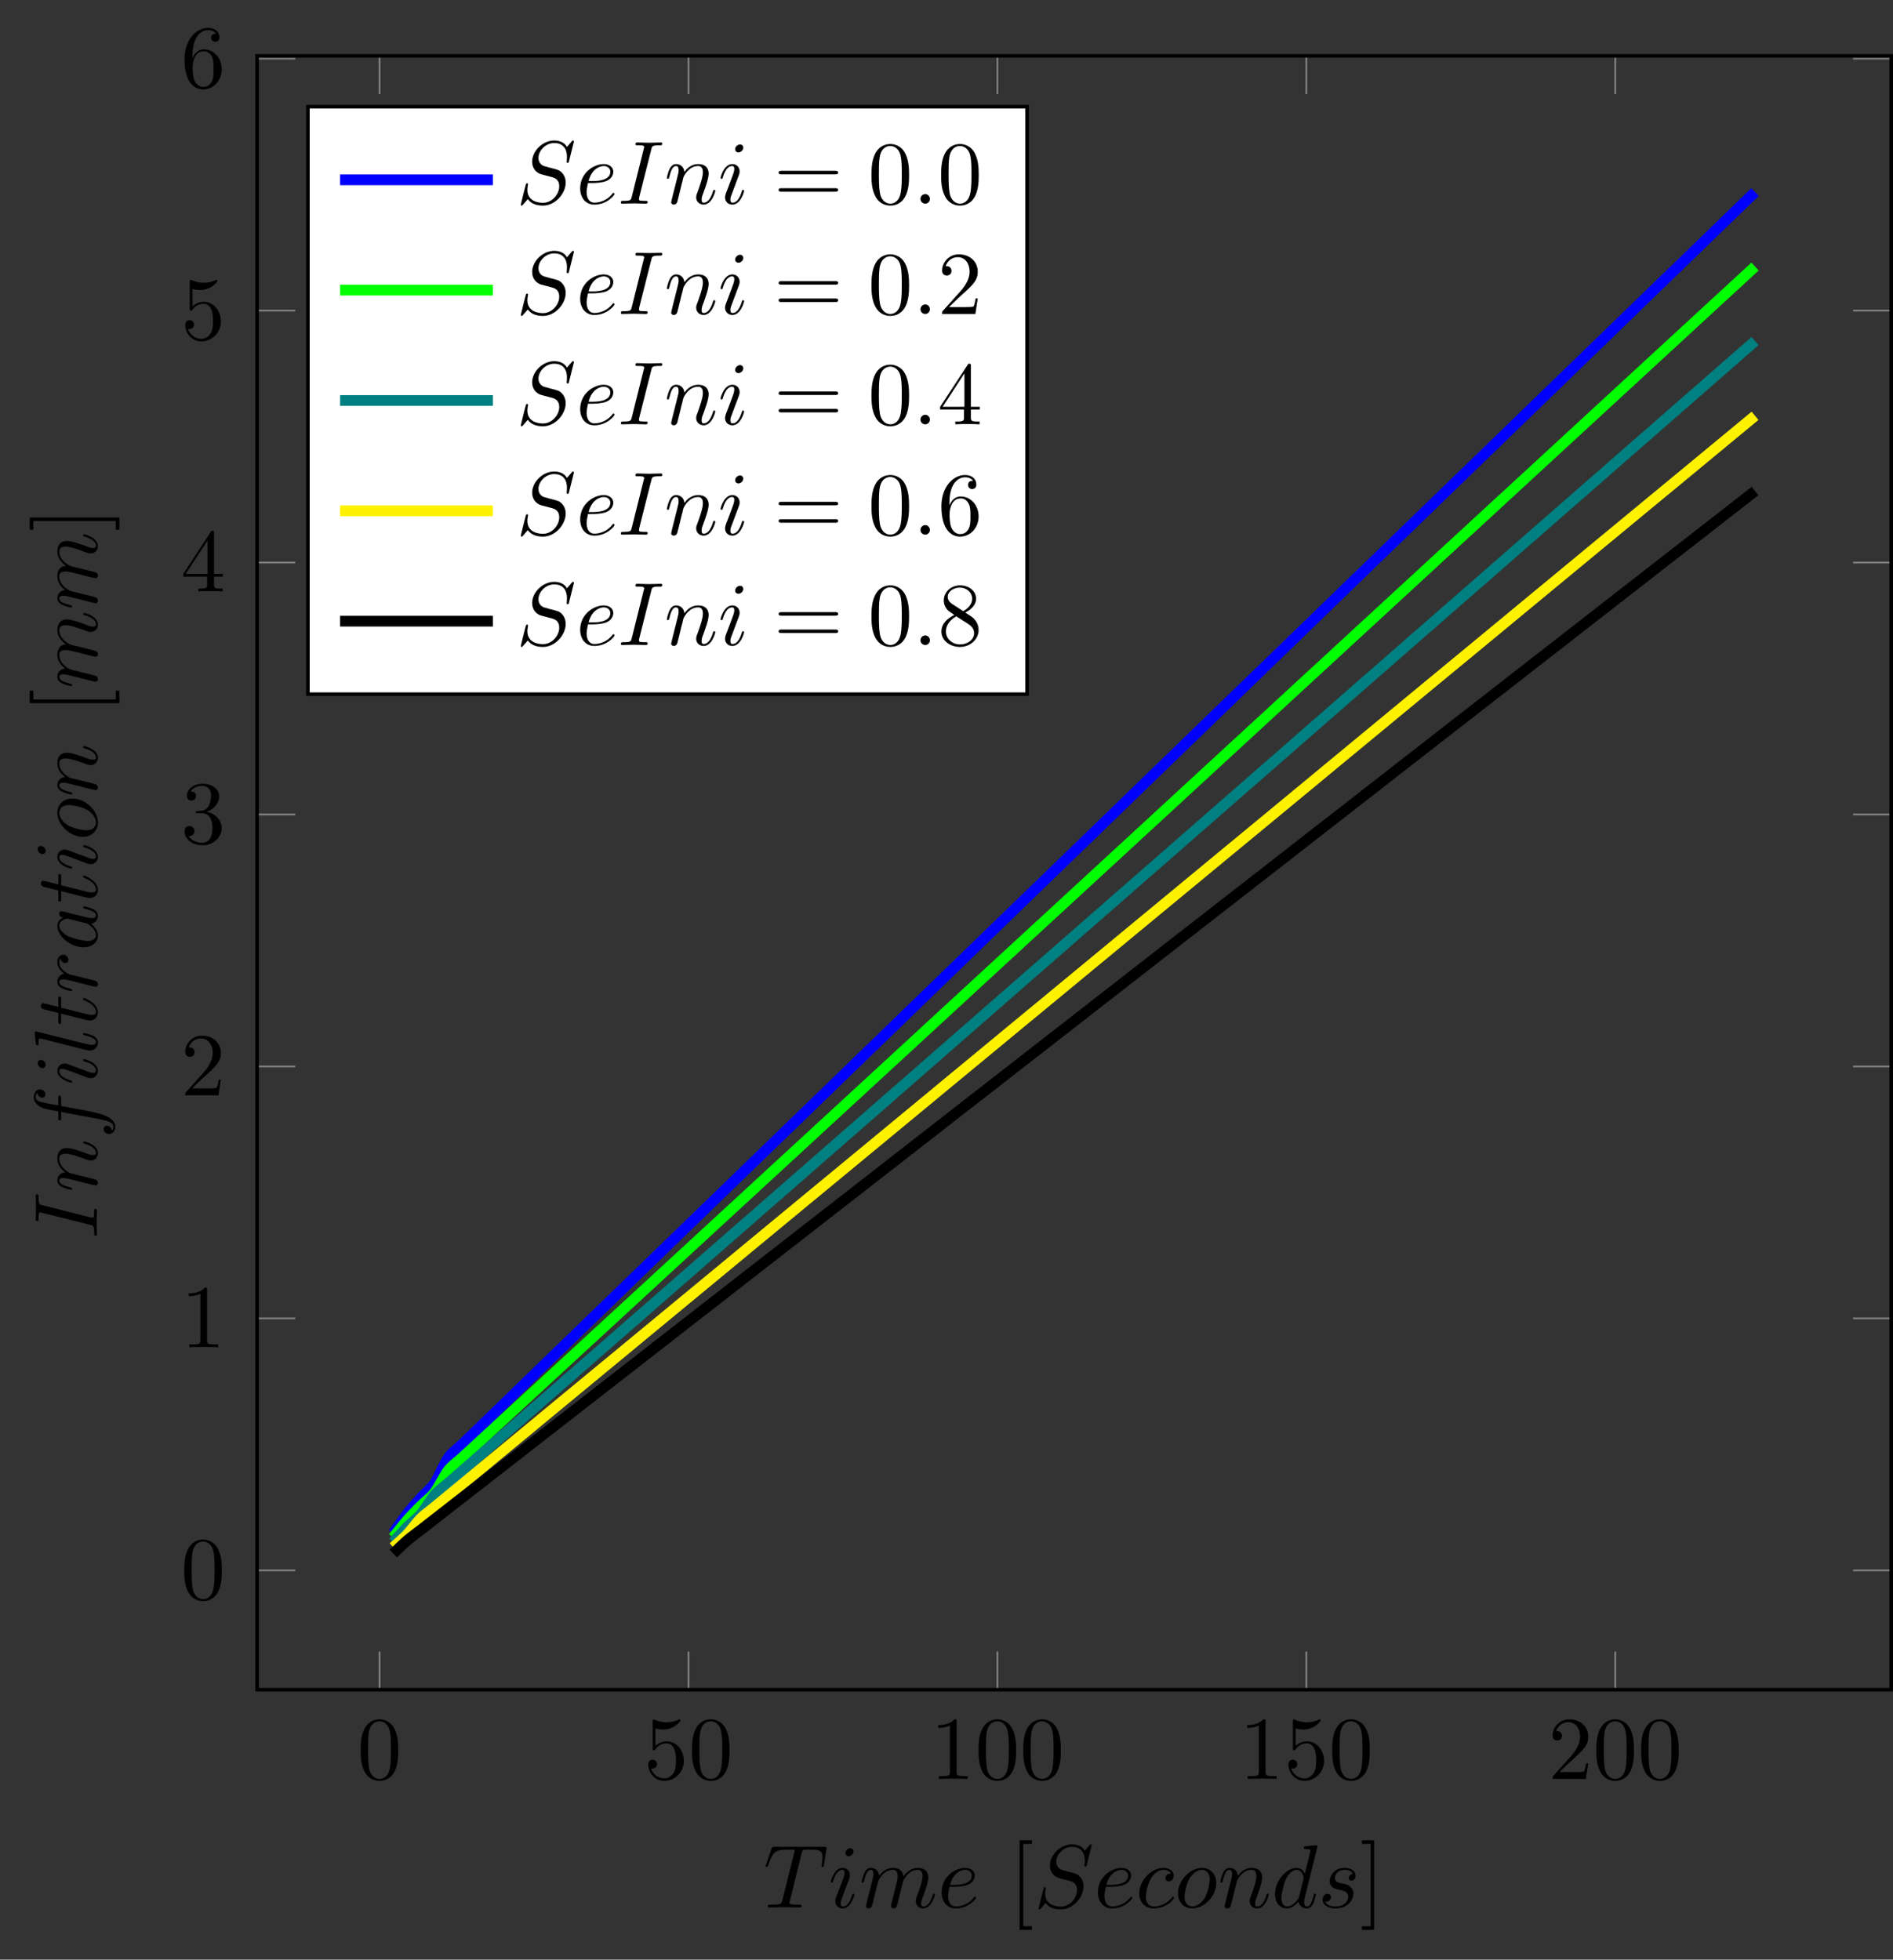 <?xml version="1.0" encoding="UTF-8"?>
<svg xmlns="http://www.w3.org/2000/svg" xmlns:xlink="http://www.w3.org/1999/xlink" width="210.766pt" height="218.23pt" viewBox="0 0 210.766 218.23" version="1.1">
<rect x="0" y="0" width="210.766" height="218.23" fill="#333333" stroke="none"/>
<defs>
<g>
<symbol overflow="visible" id="glyph0-0">
<path style="stroke:none;" d=""/>
</symbol>
<symbol overflow="visible" id="glyph0-1">
<path style="stroke:none;" d="M 4.578 -3.188 C 4.578 -3.984 4.531 -4.781 4.188 -5.516 C 3.734 -6.484 2.906 -6.641 2.5 -6.641 C 1.891 -6.641 1.172 -6.375 0.75 -5.453 C 0.438 -4.766 0.391 -3.984 0.391 -3.188 C 0.391 -2.438 0.422 -1.547 0.844 -0.781 C 1.266 0.016 2 0.219 2.484 0.219 C 3.016 0.219 3.781 0.016 4.219 -0.938 C 4.531 -1.625 4.578 -2.406 4.578 -3.188 Z M 2.484 0 C 2.094 0 1.5 -0.25 1.328 -1.203 C 1.219 -1.797 1.219 -2.719 1.219 -3.312 C 1.219 -3.953 1.219 -4.609 1.297 -5.141 C 1.484 -6.328 2.234 -6.422 2.484 -6.422 C 2.812 -6.422 3.469 -6.234 3.656 -5.25 C 3.766 -4.688 3.766 -3.938 3.766 -3.312 C 3.766 -2.562 3.766 -1.891 3.656 -1.25 C 3.5 -0.297 2.938 0 2.484 0 Z M 2.484 0 "/>
</symbol>
<symbol overflow="visible" id="glyph0-2">
<path style="stroke:none;" d="M 4.469 -2 C 4.469 -3.188 3.656 -4.188 2.578 -4.188 C 2.109 -4.188 1.672 -4.031 1.312 -3.672 L 1.312 -5.625 C 1.516 -5.562 1.844 -5.5 2.156 -5.5 C 3.391 -5.5 4.094 -6.406 4.094 -6.531 C 4.094 -6.594 4.062 -6.641 3.984 -6.641 C 3.984 -6.641 3.953 -6.641 3.906 -6.609 C 3.703 -6.516 3.219 -6.312 2.547 -6.312 C 2.156 -6.312 1.688 -6.391 1.219 -6.594 C 1.141 -6.625 1.125 -6.625 1.109 -6.625 C 1 -6.625 1 -6.547 1 -6.391 L 1 -3.438 C 1 -3.266 1 -3.188 1.141 -3.188 C 1.219 -3.188 1.234 -3.203 1.281 -3.266 C 1.391 -3.422 1.75 -3.969 2.562 -3.969 C 3.078 -3.969 3.328 -3.516 3.406 -3.328 C 3.562 -2.953 3.594 -2.578 3.594 -2.078 C 3.594 -1.719 3.594 -1.125 3.344 -0.703 C 3.109 -0.312 2.734 -0.062 2.281 -0.062 C 1.562 -0.062 0.984 -0.594 0.812 -1.172 C 0.844 -1.172 0.875 -1.156 0.984 -1.156 C 1.312 -1.156 1.484 -1.406 1.484 -1.641 C 1.484 -1.891 1.312 -2.141 0.984 -2.141 C 0.844 -2.141 0.5 -2.062 0.5 -1.609 C 0.5 -0.75 1.188 0.219 2.297 0.219 C 3.453 0.219 4.469 -0.734 4.469 -2 Z M 4.469 -2 "/>
</symbol>
<symbol overflow="visible" id="glyph0-3">
<path style="stroke:none;" d="M 2.938 -6.375 C 2.938 -6.625 2.938 -6.641 2.703 -6.641 C 2.078 -6 1.203 -6 0.891 -6 L 0.891 -5.688 C 1.094 -5.688 1.672 -5.688 2.188 -5.953 L 2.188 -0.781 C 2.188 -0.422 2.156 -0.312 1.266 -0.312 L 0.953 -0.312 L 0.953 0 C 1.297 -0.031 2.156 -0.031 2.562 -0.031 C 2.953 -0.031 3.828 -0.031 4.172 0 L 4.172 -0.312 L 3.859 -0.312 C 2.953 -0.312 2.938 -0.422 2.938 -0.781 Z M 2.938 -6.375 "/>
</symbol>
<symbol overflow="visible" id="glyph0-4">
<path style="stroke:none;" d="M 1.266 -0.766 L 2.328 -1.797 C 3.875 -3.172 4.469 -3.703 4.469 -4.703 C 4.469 -5.844 3.578 -6.641 2.359 -6.641 C 1.234 -6.641 0.5 -5.719 0.5 -4.828 C 0.5 -4.281 1 -4.281 1.031 -4.281 C 1.203 -4.281 1.547 -4.391 1.547 -4.812 C 1.547 -5.062 1.359 -5.328 1.016 -5.328 C 0.938 -5.328 0.922 -5.328 0.891 -5.312 C 1.109 -5.969 1.656 -6.328 2.234 -6.328 C 3.141 -6.328 3.562 -5.516 3.562 -4.703 C 3.562 -3.906 3.078 -3.125 2.516 -2.5 L 0.609 -0.375 C 0.5 -0.266 0.5 -0.234 0.5 0 L 4.203 0 L 4.469 -1.734 L 4.234 -1.734 C 4.172 -1.438 4.109 -1 4 -0.844 C 3.938 -0.766 3.281 -0.766 3.062 -0.766 Z M 1.266 -0.766 "/>
</symbol>
<symbol overflow="visible" id="glyph0-5">
<path style="stroke:none;" d="M 2.891 -3.516 C 3.703 -3.781 4.281 -4.469 4.281 -5.266 C 4.281 -6.078 3.406 -6.641 2.453 -6.641 C 1.453 -6.641 0.688 -6.047 0.688 -5.281 C 0.688 -4.953 0.906 -4.766 1.203 -4.766 C 1.5 -4.766 1.703 -4.984 1.703 -5.281 C 1.703 -5.766 1.234 -5.766 1.094 -5.766 C 1.391 -6.266 2.047 -6.391 2.406 -6.391 C 2.828 -6.391 3.375 -6.172 3.375 -5.281 C 3.375 -5.156 3.344 -4.578 3.094 -4.141 C 2.797 -3.656 2.453 -3.625 2.203 -3.625 C 2.125 -3.609 1.891 -3.594 1.812 -3.594 C 1.734 -3.578 1.672 -3.562 1.672 -3.469 C 1.672 -3.359 1.734 -3.359 1.906 -3.359 L 2.344 -3.359 C 3.156 -3.359 3.531 -2.688 3.531 -1.703 C 3.531 -0.344 2.844 -0.062 2.406 -0.062 C 1.969 -0.062 1.219 -0.234 0.875 -0.812 C 1.219 -0.766 1.531 -0.984 1.531 -1.359 C 1.531 -1.719 1.266 -1.922 0.984 -1.922 C 0.734 -1.922 0.422 -1.781 0.422 -1.344 C 0.422 -0.438 1.344 0.219 2.438 0.219 C 3.656 0.219 4.562 -0.688 4.562 -1.703 C 4.562 -2.516 3.922 -3.297 2.891 -3.516 Z M 2.891 -3.516 "/>
</symbol>
<symbol overflow="visible" id="glyph0-6">
<path style="stroke:none;" d="M 2.938 -1.641 L 2.938 -0.781 C 2.938 -0.422 2.906 -0.312 2.172 -0.312 L 1.969 -0.312 L 1.969 0 C 2.375 -0.031 2.891 -0.031 3.312 -0.031 C 3.734 -0.031 4.25 -0.031 4.672 0 L 4.672 -0.312 L 4.453 -0.312 C 3.719 -0.312 3.703 -0.422 3.703 -0.781 L 3.703 -1.641 L 4.688 -1.641 L 4.688 -1.953 L 3.703 -1.953 L 3.703 -6.484 C 3.703 -6.688 3.703 -6.75 3.531 -6.75 C 3.453 -6.75 3.422 -6.75 3.344 -6.625 L 0.281 -1.953 L 0.281 -1.641 Z M 2.984 -1.953 L 0.562 -1.953 L 2.984 -5.672 Z M 2.984 -1.953 "/>
</symbol>
<symbol overflow="visible" id="glyph0-7">
<path style="stroke:none;" d="M 1.312 -3.266 L 1.312 -3.516 C 1.312 -6.031 2.547 -6.391 3.062 -6.391 C 3.297 -6.391 3.719 -6.328 3.938 -5.984 C 3.781 -5.984 3.391 -5.984 3.391 -5.547 C 3.391 -5.234 3.625 -5.078 3.844 -5.078 C 4 -5.078 4.312 -5.172 4.312 -5.562 C 4.312 -6.156 3.875 -6.641 3.047 -6.641 C 1.766 -6.641 0.422 -5.359 0.422 -3.156 C 0.422 -0.484 1.578 0.219 2.5 0.219 C 3.609 0.219 4.562 -0.719 4.562 -2.031 C 4.562 -3.297 3.672 -4.25 2.562 -4.25 C 1.891 -4.25 1.516 -3.75 1.312 -3.266 Z M 2.5 -0.062 C 1.875 -0.062 1.578 -0.656 1.516 -0.812 C 1.328 -1.281 1.328 -2.078 1.328 -2.25 C 1.328 -3.031 1.656 -4.031 2.547 -4.031 C 2.719 -4.031 3.172 -4.031 3.484 -3.406 C 3.656 -3.047 3.656 -2.531 3.656 -2.047 C 3.656 -1.562 3.656 -1.062 3.484 -0.703 C 3.188 -0.109 2.734 -0.062 2.5 -0.062 Z M 2.5 -0.062 "/>
</symbol>
<symbol overflow="visible" id="glyph0-8">
<path style="stroke:none;" d="M 2.547 2.5 L 2.547 2.094 L 1.578 2.094 L 1.578 -7.078 L 2.547 -7.078 L 2.547 -7.484 L 1.172 -7.484 L 1.172 2.5 Z M 2.547 2.5 "/>
</symbol>
<symbol overflow="visible" id="glyph0-9">
<path style="stroke:none;" d="M 1.578 -7.484 L 0.219 -7.484 L 0.219 -7.078 L 1.188 -7.078 L 1.188 2.094 L 0.219 2.094 L 0.219 2.5 L 1.578 2.5 Z M 1.578 -7.484 "/>
</symbol>
<symbol overflow="visible" id="glyph0-10">
<path style="stroke:none;" d="M 6.844 -3.266 C 7 -3.266 7.188 -3.266 7.188 -3.453 C 7.188 -3.656 7 -3.656 6.859 -3.656 L 0.891 -3.656 C 0.75 -3.656 0.562 -3.656 0.562 -3.453 C 0.562 -3.266 0.75 -3.266 0.891 -3.266 Z M 6.859 -1.328 C 7 -1.328 7.188 -1.328 7.188 -1.531 C 7.188 -1.719 7 -1.719 6.844 -1.719 L 0.891 -1.719 C 0.75 -1.719 0.562 -1.719 0.562 -1.531 C 0.562 -1.328 0.75 -1.328 0.891 -1.328 Z M 6.859 -1.328 "/>
</symbol>
<symbol overflow="visible" id="glyph0-11">
<path style="stroke:none;" d="M 1.625 -4.562 C 1.172 -4.859 1.125 -5.188 1.125 -5.359 C 1.125 -5.969 1.781 -6.391 2.484 -6.391 C 3.203 -6.391 3.844 -5.875 3.844 -5.156 C 3.844 -4.578 3.453 -4.109 2.859 -3.766 Z M 3.078 -3.609 C 3.797 -3.984 4.281 -4.5 4.281 -5.156 C 4.281 -6.078 3.406 -6.641 2.5 -6.641 C 1.5 -6.641 0.688 -5.906 0.688 -4.969 C 0.688 -4.797 0.703 -4.344 1.125 -3.875 C 1.234 -3.766 1.609 -3.516 1.859 -3.344 C 1.281 -3.047 0.422 -2.5 0.422 -1.5 C 0.422 -0.453 1.438 0.219 2.484 0.219 C 3.609 0.219 4.562 -0.609 4.562 -1.672 C 4.562 -2.031 4.453 -2.484 4.062 -2.906 C 3.875 -3.109 3.719 -3.203 3.078 -3.609 Z M 2.078 -3.188 L 3.312 -2.406 C 3.594 -2.219 4.062 -1.922 4.062 -1.312 C 4.062 -0.578 3.312 -0.062 2.5 -0.062 C 1.641 -0.062 0.922 -0.672 0.922 -1.5 C 0.922 -2.078 1.234 -2.719 2.078 -3.188 Z M 2.078 -3.188 "/>
</symbol>
<symbol overflow="visible" id="glyph1-0">
<path style="stroke:none;" d=""/>
</symbol>
<symbol overflow="visible" id="glyph1-1">
<path style="stroke:none;" d="M 4.25 -6.047 C 4.328 -6.328 4.359 -6.391 4.484 -6.422 C 4.578 -6.438 4.906 -6.438 5.109 -6.438 C 6.125 -6.438 6.562 -6.406 6.562 -5.625 C 6.562 -5.469 6.531 -5.078 6.484 -4.828 C 6.484 -4.781 6.453 -4.672 6.453 -4.641 C 6.453 -4.578 6.484 -4.5 6.578 -4.5 C 6.688 -4.5 6.703 -4.578 6.734 -4.734 L 7 -6.469 C 7.016 -6.516 7.016 -6.609 7.016 -6.641 C 7.016 -6.75 6.922 -6.75 6.75 -6.75 L 1.219 -6.75 C 0.984 -6.75 0.969 -6.734 0.891 -6.547 L 0.297 -4.797 C 0.297 -4.781 0.234 -4.641 0.234 -4.609 C 0.234 -4.562 0.297 -4.5 0.359 -4.5 C 0.453 -4.5 0.469 -4.562 0.531 -4.719 C 1.062 -6.266 1.328 -6.438 2.797 -6.438 L 3.188 -6.438 C 3.469 -6.438 3.469 -6.406 3.469 -6.312 C 3.469 -6.266 3.438 -6.141 3.422 -6.109 L 2.094 -0.781 C 2 -0.422 1.969 -0.312 0.906 -0.312 C 0.547 -0.312 0.484 -0.312 0.484 -0.125 C 0.484 0 0.594 0 0.656 0 C 0.922 0 1.203 -0.016 1.469 -0.016 C 1.75 -0.016 2.047 -0.031 2.328 -0.031 C 2.609 -0.031 2.875 -0.016 3.156 -0.016 C 3.438 -0.016 3.734 0 4.016 0 C 4.109 0 4.234 0 4.234 -0.203 C 4.234 -0.312 4.156 -0.312 3.891 -0.312 C 3.656 -0.312 3.516 -0.312 3.266 -0.328 C 2.969 -0.359 2.891 -0.391 2.891 -0.547 C 2.891 -0.562 2.891 -0.609 2.938 -0.75 Z M 4.25 -6.047 "/>
</symbol>
<symbol overflow="visible" id="glyph1-2">
<path style="stroke:none;" d="M 2.828 -6.234 C 2.828 -6.438 2.688 -6.594 2.469 -6.594 C 2.188 -6.594 1.922 -6.328 1.922 -6.062 C 1.922 -5.875 2.062 -5.703 2.297 -5.703 C 2.531 -5.703 2.828 -5.938 2.828 -6.234 Z M 2.078 -2.484 C 2.188 -2.766 2.188 -2.797 2.297 -3.062 C 2.375 -3.266 2.422 -3.406 2.422 -3.594 C 2.422 -4.031 2.109 -4.406 1.609 -4.406 C 0.672 -4.406 0.297 -2.953 0.297 -2.875 C 0.297 -2.766 0.391 -2.766 0.406 -2.766 C 0.516 -2.766 0.516 -2.797 0.562 -2.953 C 0.844 -3.891 1.234 -4.188 1.578 -4.188 C 1.656 -4.188 1.828 -4.188 1.828 -3.875 C 1.828 -3.656 1.75 -3.453 1.719 -3.344 C 1.641 -3.094 1.188 -1.938 1.031 -1.5 C 0.922 -1.25 0.797 -0.922 0.797 -0.703 C 0.797 -0.234 1.141 0.109 1.609 0.109 C 2.547 0.109 2.922 -1.328 2.922 -1.422 C 2.922 -1.531 2.828 -1.531 2.797 -1.531 C 2.703 -1.531 2.703 -1.5 2.656 -1.344 C 2.469 -0.719 2.141 -0.109 1.641 -0.109 C 1.469 -0.109 1.391 -0.203 1.391 -0.438 C 1.391 -0.688 1.453 -0.828 1.688 -1.438 Z M 2.078 -2.484 "/>
</symbol>
<symbol overflow="visible" id="glyph1-3">
<path style="stroke:none;" d="M 0.875 -0.594 C 0.844 -0.438 0.781 -0.203 0.781 -0.156 C 0.781 0.016 0.922 0.109 1.078 0.109 C 1.203 0.109 1.375 0.031 1.453 -0.172 C 1.453 -0.188 1.578 -0.656 1.641 -0.906 L 1.859 -1.797 C 1.906 -2.031 1.969 -2.25 2.031 -2.469 C 2.062 -2.641 2.141 -2.938 2.156 -2.969 C 2.297 -3.281 2.828 -4.188 3.781 -4.188 C 4.234 -4.188 4.312 -3.812 4.312 -3.484 C 4.312 -3.234 4.25 -2.953 4.172 -2.656 L 3.891 -1.5 L 3.688 -0.75 C 3.656 -0.547 3.562 -0.203 3.562 -0.156 C 3.562 0.016 3.703 0.109 3.844 0.109 C 4.156 0.109 4.219 -0.141 4.297 -0.453 C 4.438 -1.016 4.812 -2.469 4.891 -2.859 C 4.922 -2.984 5.453 -4.188 6.547 -4.188 C 6.969 -4.188 7.078 -3.844 7.078 -3.484 C 7.078 -2.922 6.656 -1.781 6.453 -1.25 C 6.375 -1.016 6.328 -0.906 6.328 -0.703 C 6.328 -0.234 6.672 0.109 7.141 0.109 C 8.078 0.109 8.453 -1.344 8.453 -1.422 C 8.453 -1.531 8.359 -1.531 8.328 -1.531 C 8.234 -1.531 8.234 -1.5 8.188 -1.344 C 8.031 -0.812 7.719 -0.109 7.172 -0.109 C 7 -0.109 6.922 -0.203 6.922 -0.438 C 6.922 -0.688 7.016 -0.922 7.109 -1.141 C 7.297 -1.672 7.719 -2.766 7.719 -3.344 C 7.719 -3.984 7.312 -4.406 6.562 -4.406 C 5.828 -4.406 5.312 -3.969 4.938 -3.438 C 4.938 -3.562 4.906 -3.906 4.625 -4.141 C 4.375 -4.359 4.062 -4.406 3.812 -4.406 C 2.906 -4.406 2.422 -3.766 2.25 -3.531 C 2.203 -4.109 1.781 -4.406 1.328 -4.406 C 0.875 -4.406 0.688 -4.016 0.594 -3.844 C 0.422 -3.484 0.297 -2.906 0.297 -2.875 C 0.297 -2.766 0.391 -2.766 0.406 -2.766 C 0.516 -2.766 0.516 -2.781 0.578 -3 C 0.75 -3.703 0.953 -4.188 1.312 -4.188 C 1.469 -4.188 1.609 -4.109 1.609 -3.734 C 1.609 -3.516 1.578 -3.406 1.453 -2.891 Z M 0.875 -0.594 "/>
</symbol>
<symbol overflow="visible" id="glyph1-4">
<path style="stroke:none;" d="M 1.859 -2.297 C 2.156 -2.297 2.891 -2.328 3.391 -2.531 C 4.094 -2.828 4.141 -3.422 4.141 -3.562 C 4.141 -4 3.766 -4.406 3.078 -4.406 C 1.969 -4.406 0.453 -3.438 0.453 -1.688 C 0.453 -0.672 1.047 0.109 2.031 0.109 C 3.453 0.109 4.281 -0.953 4.281 -1.062 C 4.281 -1.125 4.234 -1.203 4.172 -1.203 C 4.109 -1.203 4.094 -1.172 4.031 -1.094 C 3.25 -0.109 2.156 -0.109 2.047 -0.109 C 1.266 -0.109 1.172 -0.953 1.172 -1.266 C 1.172 -1.391 1.188 -1.688 1.328 -2.297 Z M 1.391 -2.516 C 1.781 -4.031 2.812 -4.188 3.078 -4.188 C 3.531 -4.188 3.812 -3.891 3.812 -3.562 C 3.812 -2.516 2.219 -2.516 1.797 -2.516 Z M 1.391 -2.516 "/>
</symbol>
<symbol overflow="visible" id="glyph1-5">
<path style="stroke:none;" d="M 6.438 -6.922 C 6.438 -6.953 6.406 -7.031 6.312 -7.031 C 6.266 -7.031 6.266 -7.016 6.141 -6.875 L 5.656 -6.312 C 5.406 -6.781 4.891 -7.031 4.234 -7.031 C 2.969 -7.031 1.781 -5.875 1.781 -4.672 C 1.781 -3.875 2.297 -3.406 2.812 -3.266 L 3.875 -2.984 C 4.25 -2.891 4.797 -2.734 4.797 -1.922 C 4.797 -1.031 3.984 -0.094 3 -0.094 C 2.359 -0.094 1.25 -0.312 1.25 -1.547 C 1.25 -1.781 1.312 -2.031 1.312 -2.078 C 1.328 -2.125 1.328 -2.141 1.328 -2.156 C 1.328 -2.25 1.266 -2.266 1.219 -2.266 C 1.172 -2.266 1.141 -2.25 1.109 -2.219 C 1.078 -2.188 0.516 0.094 0.516 0.125 C 0.516 0.172 0.562 0.219 0.625 0.219 C 0.672 0.219 0.688 0.203 0.812 0.062 L 1.297 -0.5 C 1.719 0.078 2.406 0.219 2.984 0.219 C 4.344 0.219 5.516 -1.109 5.516 -2.344 C 5.516 -3.031 5.172 -3.375 5.031 -3.516 C 4.797 -3.734 4.641 -3.781 3.766 -4 C 3.531 -4.062 3.188 -4.172 3.094 -4.188 C 2.828 -4.281 2.484 -4.562 2.484 -5.094 C 2.484 -5.906 3.281 -6.75 4.234 -6.75 C 5.047 -6.75 5.656 -6.312 5.656 -5.203 C 5.656 -4.891 5.625 -4.703 5.625 -4.641 C 5.625 -4.641 5.625 -4.547 5.734 -4.547 C 5.844 -4.547 5.859 -4.578 5.891 -4.75 Z M 6.438 -6.922 "/>
</symbol>
<symbol overflow="visible" id="glyph1-6">
<path style="stroke:none;" d="M 3.953 -3.781 C 3.781 -3.781 3.656 -3.781 3.516 -3.656 C 3.344 -3.5 3.328 -3.328 3.328 -3.266 C 3.328 -3.016 3.516 -2.906 3.703 -2.906 C 3.984 -2.906 4.25 -3.156 4.25 -3.547 C 4.25 -4.031 3.781 -4.406 3.078 -4.406 C 1.734 -4.406 0.406 -2.984 0.406 -1.578 C 0.406 -0.672 0.984 0.109 2.031 0.109 C 3.453 0.109 4.281 -0.953 4.281 -1.062 C 4.281 -1.125 4.234 -1.203 4.172 -1.203 C 4.109 -1.203 4.094 -1.172 4.031 -1.094 C 3.25 -0.109 2.156 -0.109 2.047 -0.109 C 1.422 -0.109 1.141 -0.594 1.141 -1.203 C 1.141 -1.609 1.344 -2.578 1.688 -3.188 C 2 -3.766 2.547 -4.188 3.094 -4.188 C 3.422 -4.188 3.812 -4.062 3.953 -3.781 Z M 3.953 -3.781 "/>
</symbol>
<symbol overflow="visible" id="glyph1-7">
<path style="stroke:none;" d="M 4.672 -2.719 C 4.672 -3.766 3.984 -4.406 3.078 -4.406 C 1.75 -4.406 0.406 -2.984 0.406 -1.578 C 0.406 -0.594 1.078 0.109 2 0.109 C 3.328 0.109 4.672 -1.266 4.672 -2.719 Z M 2.016 -0.109 C 1.578 -0.109 1.141 -0.422 1.141 -1.203 C 1.141 -1.688 1.406 -2.766 1.719 -3.266 C 2.219 -4.031 2.797 -4.188 3.078 -4.188 C 3.656 -4.188 3.953 -3.703 3.953 -3.109 C 3.953 -2.719 3.75 -1.672 3.375 -1.031 C 3.016 -0.453 2.469 -0.109 2.016 -0.109 Z M 2.016 -0.109 "/>
</symbol>
<symbol overflow="visible" id="glyph1-8">
<path style="stroke:none;" d="M 0.875 -0.594 C 0.844 -0.438 0.781 -0.203 0.781 -0.156 C 0.781 0.016 0.922 0.109 1.078 0.109 C 1.203 0.109 1.375 0.031 1.453 -0.172 C 1.453 -0.188 1.578 -0.656 1.641 -0.906 L 1.859 -1.797 C 1.906 -2.031 1.969 -2.25 2.031 -2.469 C 2.062 -2.641 2.141 -2.938 2.156 -2.969 C 2.297 -3.281 2.828 -4.188 3.781 -4.188 C 4.234 -4.188 4.312 -3.812 4.312 -3.484 C 4.312 -2.875 3.828 -1.594 3.672 -1.172 C 3.578 -0.938 3.562 -0.812 3.562 -0.703 C 3.562 -0.234 3.922 0.109 4.391 0.109 C 5.328 0.109 5.688 -1.344 5.688 -1.422 C 5.688 -1.531 5.609 -1.531 5.578 -1.531 C 5.469 -1.531 5.469 -1.5 5.422 -1.344 C 5.219 -0.672 4.891 -0.109 4.406 -0.109 C 4.234 -0.109 4.172 -0.203 4.172 -0.438 C 4.172 -0.688 4.25 -0.922 4.344 -1.141 C 4.531 -1.672 4.953 -2.766 4.953 -3.344 C 4.953 -4 4.531 -4.406 3.812 -4.406 C 2.906 -4.406 2.422 -3.766 2.25 -3.531 C 2.203 -4.094 1.797 -4.406 1.328 -4.406 C 0.875 -4.406 0.688 -4.016 0.594 -3.844 C 0.422 -3.5 0.297 -2.906 0.297 -2.875 C 0.297 -2.766 0.391 -2.766 0.406 -2.766 C 0.516 -2.766 0.516 -2.781 0.578 -3 C 0.75 -3.703 0.953 -4.188 1.312 -4.188 C 1.5 -4.188 1.609 -4.062 1.609 -3.734 C 1.609 -3.516 1.578 -3.406 1.453 -2.891 Z M 0.875 -0.594 "/>
</symbol>
<symbol overflow="visible" id="glyph1-9">
<path style="stroke:none;" d="M 5.141 -6.812 C 5.141 -6.812 5.141 -6.922 5.016 -6.922 C 4.859 -6.922 3.922 -6.828 3.75 -6.812 C 3.672 -6.797 3.609 -6.75 3.609 -6.625 C 3.609 -6.5 3.703 -6.5 3.844 -6.5 C 4.328 -6.5 4.344 -6.438 4.344 -6.328 L 4.312 -6.125 L 3.719 -3.766 C 3.531 -4.141 3.25 -4.406 2.797 -4.406 C 1.641 -4.406 0.406 -2.938 0.406 -1.484 C 0.406 -0.547 0.953 0.109 1.719 0.109 C 1.922 0.109 2.422 0.062 3.016 -0.641 C 3.094 -0.219 3.453 0.109 3.922 0.109 C 4.281 0.109 4.5 -0.125 4.672 -0.438 C 4.828 -0.797 4.969 -1.406 4.969 -1.422 C 4.969 -1.531 4.875 -1.531 4.844 -1.531 C 4.75 -1.531 4.734 -1.484 4.703 -1.344 C 4.531 -0.703 4.359 -0.109 3.953 -0.109 C 3.672 -0.109 3.656 -0.375 3.656 -0.562 C 3.656 -0.812 3.672 -0.875 3.703 -1.047 Z M 3.078 -1.188 C 3.016 -1 3.016 -0.984 2.875 -0.812 C 2.438 -0.266 2.031 -0.109 1.75 -0.109 C 1.25 -0.109 1.109 -0.656 1.109 -1.047 C 1.109 -1.547 1.422 -2.766 1.656 -3.234 C 1.969 -3.812 2.406 -4.188 2.812 -4.188 C 3.453 -4.188 3.594 -3.375 3.594 -3.312 C 3.594 -3.25 3.578 -3.188 3.562 -3.141 Z M 3.078 -1.188 "/>
</symbol>
<symbol overflow="visible" id="glyph1-10">
<path style="stroke:none;" d="M 3.891 -3.734 C 3.625 -3.719 3.422 -3.5 3.422 -3.281 C 3.422 -3.141 3.516 -2.984 3.734 -2.984 C 3.953 -2.984 4.188 -3.156 4.188 -3.547 C 4.188 -4 3.766 -4.406 3 -4.406 C 1.688 -4.406 1.312 -3.391 1.312 -2.953 C 1.312 -2.172 2.047 -2.031 2.344 -1.969 C 2.859 -1.859 3.375 -1.75 3.375 -1.203 C 3.375 -0.953 3.156 -0.109 1.953 -0.109 C 1.812 -0.109 1.047 -0.109 0.812 -0.641 C 1.203 -0.594 1.453 -0.891 1.453 -1.172 C 1.453 -1.391 1.281 -1.516 1.078 -1.516 C 0.812 -1.516 0.516 -1.312 0.516 -0.859 C 0.516 -0.297 1.094 0.109 1.938 0.109 C 3.562 0.109 3.953 -1.094 3.953 -1.547 C 3.953 -1.906 3.766 -2.156 3.641 -2.266 C 3.375 -2.547 3.078 -2.609 2.641 -2.688 C 2.281 -2.766 1.891 -2.844 1.891 -3.297 C 1.891 -3.578 2.125 -4.188 3 -4.188 C 3.25 -4.188 3.75 -4.109 3.891 -3.734 Z M 3.891 -3.734 "/>
</symbol>
<symbol overflow="visible" id="glyph1-11">
<path style="stroke:none;" d="M 3.734 -6.047 C 3.812 -6.406 3.844 -6.5 4.641 -6.5 C 4.875 -6.5 4.953 -6.5 4.953 -6.688 C 4.953 -6.812 4.844 -6.812 4.812 -6.812 C 4.516 -6.812 3.781 -6.781 3.484 -6.781 C 3.188 -6.781 2.469 -6.812 2.156 -6.812 C 2.094 -6.812 1.969 -6.812 1.969 -6.609 C 1.969 -6.5 2.047 -6.5 2.25 -6.5 C 2.656 -6.5 2.938 -6.5 2.938 -6.312 C 2.938 -6.266 2.938 -6.234 2.906 -6.156 L 1.562 -0.781 C 1.469 -0.406 1.453 -0.312 0.656 -0.312 C 0.422 -0.312 0.344 -0.312 0.344 -0.109 C 0.344 0 0.453 0 0.484 0 C 0.781 0 1.5 -0.031 1.797 -0.031 C 2.094 -0.031 2.828 0 3.125 0 C 3.203 0 3.328 0 3.328 -0.188 C 3.328 -0.312 3.25 -0.312 3.031 -0.312 C 2.844 -0.312 2.797 -0.312 2.609 -0.328 C 2.391 -0.344 2.359 -0.391 2.359 -0.5 C 2.359 -0.578 2.375 -0.656 2.391 -0.734 Z M 3.734 -6.047 "/>
</symbol>
<symbol overflow="visible" id="glyph1-12">
<path style="stroke:none;" d="M 1.906 -0.531 C 1.906 -0.812 1.672 -1.062 1.391 -1.062 C 1.094 -1.062 0.859 -0.812 0.859 -0.531 C 0.859 -0.234 1.094 0 1.391 0 C 1.672 0 1.906 -0.234 1.906 -0.531 Z M 1.906 -0.531 "/>
</symbol>
<symbol overflow="visible" id="glyph2-0">
<path style="stroke:none;" d=""/>
</symbol>
<symbol overflow="visible" id="glyph2-1">
<path style="stroke:none;" d="M -6.047 -3.734 C -6.406 -3.812 -6.5 -3.844 -6.5 -4.641 C -6.5 -4.875 -6.5 -4.953 -6.688 -4.953 C -6.812 -4.953 -6.812 -4.844 -6.812 -4.812 C -6.812 -4.516 -6.781 -3.781 -6.781 -3.484 C -6.781 -3.188 -6.812 -2.469 -6.812 -2.156 C -6.812 -2.094 -6.812 -1.969 -6.609 -1.969 C -6.5 -1.969 -6.5 -2.047 -6.5 -2.25 C -6.5 -2.656 -6.5 -2.938 -6.312 -2.938 C -6.266 -2.938 -6.234 -2.938 -6.156 -2.906 L -0.781 -1.562 C -0.406 -1.469 -0.312 -1.453 -0.312 -0.656 C -0.312 -0.422 -0.312 -0.344 -0.109 -0.344 C 0 -0.344 0 -0.453 0 -0.484 C 0 -0.781 -0.031 -1.5 -0.031 -1.797 C -0.031 -2.094 0 -2.828 0 -3.125 C 0 -3.203 0 -3.328 -0.188 -3.328 C -0.312 -3.328 -0.312 -3.25 -0.312 -3.031 C -0.312 -2.844 -0.312 -2.797 -0.328 -2.609 C -0.344 -2.391 -0.391 -2.359 -0.5 -2.359 C -0.578 -2.359 -0.656 -2.375 -0.734 -2.391 Z M -6.047 -3.734 "/>
</symbol>
<symbol overflow="visible" id="glyph2-2">
<path style="stroke:none;" d="M -0.594 -0.875 C -0.438 -0.844 -0.203 -0.781 -0.156 -0.781 C 0.016 -0.781 0.109 -0.922 0.109 -1.078 C 0.109 -1.203 0.031 -1.375 -0.172 -1.453 C -0.188 -1.453 -0.656 -1.578 -0.906 -1.641 L -1.797 -1.859 C -2.031 -1.906 -2.25 -1.969 -2.469 -2.031 C -2.641 -2.062 -2.938 -2.141 -2.969 -2.156 C -3.281 -2.297 -4.188 -2.828 -4.188 -3.781 C -4.188 -4.234 -3.812 -4.312 -3.484 -4.312 C -2.875 -4.312 -1.594 -3.828 -1.172 -3.672 C -0.938 -3.578 -0.812 -3.562 -0.703 -3.562 C -0.234 -3.562 0.109 -3.922 0.109 -4.391 C 0.109 -5.328 -1.344 -5.688 -1.422 -5.688 C -1.531 -5.688 -1.531 -5.609 -1.531 -5.578 C -1.531 -5.469 -1.5 -5.469 -1.344 -5.422 C -0.672 -5.219 -0.109 -4.891 -0.109 -4.406 C -0.109 -4.234 -0.203 -4.172 -0.438 -4.172 C -0.688 -4.172 -0.922 -4.25 -1.141 -4.344 C -1.672 -4.531 -2.766 -4.953 -3.344 -4.953 C -4 -4.953 -4.406 -4.531 -4.406 -3.812 C -4.406 -2.906 -3.766 -2.422 -3.531 -2.25 C -4.094 -2.203 -4.406 -1.797 -4.406 -1.328 C -4.406 -0.875 -4.016 -0.688 -3.844 -0.594 C -3.5 -0.422 -2.906 -0.297 -2.875 -0.297 C -2.766 -0.297 -2.766 -0.391 -2.766 -0.406 C -2.766 -0.516 -2.781 -0.516 -3 -0.578 C -3.703 -0.75 -4.188 -0.953 -4.188 -1.312 C -4.188 -1.5 -4.062 -1.609 -3.734 -1.609 C -3.516 -1.609 -3.406 -1.578 -2.891 -1.453 Z M -0.594 -0.875 "/>
</symbol>
<symbol overflow="visible" id="glyph2-3">
<path style="stroke:none;" d="M -3.984 -3.656 L -3.984 -4.516 C -3.984 -4.719 -3.984 -4.812 -4.188 -4.812 C -4.297 -4.812 -4.297 -4.719 -4.297 -4.547 L -4.297 -3.719 L -5.438 -3.922 C -5.641 -3.969 -6.344 -4.109 -6.469 -4.172 C -6.656 -4.25 -6.812 -4.422 -6.812 -4.641 C -6.812 -4.672 -6.812 -4.938 -6.625 -5.125 C -6.594 -4.688 -6.234 -4.578 -6.094 -4.578 C -5.859 -4.578 -5.734 -4.766 -5.734 -4.953 C -5.734 -5.219 -5.969 -5.5 -6.344 -5.5 C -6.797 -5.5 -7.031 -5.047 -7.031 -4.641 C -7.031 -4.297 -6.844 -3.672 -5.859 -3.375 C -5.656 -3.312 -5.547 -3.281 -4.297 -3.047 L -4.297 -2.359 C -4.297 -2.156 -4.297 -2.047 -4.109 -2.047 C -3.984 -2.047 -3.984 -2.141 -3.984 -2.328 L -3.984 -2.984 L -0.047 -2.25 C 0.922 -2.062 1.828 -1.891 1.828 -1.375 C 1.828 -1.328 1.828 -1.094 1.641 -0.891 C 1.609 -1.359 1.25 -1.453 1.109 -1.453 C 0.875 -1.453 0.75 -1.266 0.75 -1.078 C 0.75 -0.812 0.984 -0.531 1.359 -0.531 C 1.797 -0.531 2.047 -0.969 2.047 -1.375 C 2.047 -1.922 1.453 -2.328 1.078 -2.5 C 0.453 -2.828 -0.75 -3.047 -0.828 -3.062 Z M -3.984 -3.656 "/>
</symbol>
<symbol overflow="visible" id="glyph2-4">
<path style="stroke:none;" d="M -6.234 -2.828 C -6.438 -2.828 -6.594 -2.688 -6.594 -2.469 C -6.594 -2.188 -6.328 -1.922 -6.062 -1.922 C -5.875 -1.922 -5.703 -2.062 -5.703 -2.297 C -5.703 -2.531 -5.938 -2.828 -6.234 -2.828 Z M -2.484 -2.078 C -2.766 -2.188 -2.797 -2.188 -3.062 -2.297 C -3.266 -2.375 -3.406 -2.422 -3.594 -2.422 C -4.031 -2.422 -4.406 -2.109 -4.406 -1.609 C -4.406 -0.672 -2.953 -0.297 -2.875 -0.297 C -2.766 -0.297 -2.766 -0.391 -2.766 -0.406 C -2.766 -0.516 -2.797 -0.516 -2.953 -0.562 C -3.891 -0.844 -4.188 -1.234 -4.188 -1.578 C -4.188 -1.656 -4.188 -1.828 -3.875 -1.828 C -3.656 -1.828 -3.453 -1.75 -3.344 -1.719 C -3.094 -1.641 -1.938 -1.188 -1.5 -1.031 C -1.25 -0.922 -0.922 -0.797 -0.703 -0.797 C -0.234 -0.797 0.109 -1.141 0.109 -1.609 C 0.109 -2.547 -1.328 -2.922 -1.422 -2.922 C -1.531 -2.922 -1.531 -2.828 -1.531 -2.797 C -1.531 -2.703 -1.5 -2.703 -1.344 -2.656 C -0.719 -2.469 -0.109 -2.141 -0.109 -1.641 C -0.109 -1.469 -0.203 -1.391 -0.438 -1.391 C -0.688 -1.391 -0.828 -1.453 -1.438 -1.688 Z M -2.484 -2.078 "/>
</symbol>
<symbol overflow="visible" id="glyph2-5">
<path style="stroke:none;" d="M -6.812 -2.578 C -6.812 -2.578 -6.922 -2.578 -6.922 -2.438 C -6.922 -2.219 -6.844 -1.484 -6.812 -1.219 C -6.812 -1.141 -6.797 -1.031 -6.609 -1.031 C -6.5 -1.031 -6.5 -1.141 -6.5 -1.281 C -6.5 -1.766 -6.406 -1.781 -6.328 -1.781 L -6.125 -1.75 L -1.141 -0.484 C -1.031 -0.453 -0.969 -0.438 -0.812 -0.438 C -0.234 -0.438 0.109 -0.875 0.109 -1.344 C 0.109 -1.672 -0.094 -1.922 -0.453 -2.094 C -0.828 -2.266 -1.406 -2.391 -1.422 -2.391 C -1.531 -2.391 -1.531 -2.297 -1.531 -2.266 C -1.531 -2.172 -1.484 -2.156 -1.344 -2.141 C -0.703 -1.969 -0.109 -1.781 -0.109 -1.375 C -0.109 -1.078 -0.422 -1.078 -0.562 -1.078 C -0.812 -1.078 -0.859 -1.094 -1.047 -1.141 Z M -6.812 -2.578 "/>
</symbol>
<symbol overflow="visible" id="glyph2-6">
<path style="stroke:none;" d="M -3.984 -2.047 L -3.984 -2.984 C -3.984 -3.188 -3.984 -3.297 -4.188 -3.297 C -4.297 -3.297 -4.297 -3.188 -4.297 -3.016 L -4.297 -2.141 C -5.719 -2.5 -5.906 -2.547 -5.969 -2.547 C -6.141 -2.547 -6.234 -2.422 -6.234 -2.25 C -6.234 -2.219 -6.234 -1.938 -5.875 -1.859 L -4.297 -1.469 L -4.297 -0.531 C -4.297 -0.328 -4.297 -0.234 -4.109 -0.234 C -3.984 -0.234 -3.984 -0.312 -3.984 -0.516 L -3.984 -1.391 C -1.156 -0.672 -0.984 -0.625 -0.812 -0.625 C -0.266 -0.625 0.109 -1 0.109 -1.547 C 0.109 -2.562 -1.344 -3.125 -1.422 -3.125 C -1.531 -3.125 -1.531 -3.047 -1.531 -3.016 C -1.531 -2.922 -1.5 -2.906 -1.391 -2.859 C -0.344 -2.438 -0.109 -1.906 -0.109 -1.562 C -0.109 -1.359 -0.234 -1.25 -0.562 -1.25 C -0.812 -1.25 -0.875 -1.281 -1.047 -1.312 Z M -3.984 -2.047 "/>
</symbol>
<symbol overflow="visible" id="glyph2-7">
<path style="stroke:none;" d="M -0.594 -0.875 C -0.438 -0.844 -0.203 -0.781 -0.156 -0.781 C 0.016 -0.781 0.109 -0.922 0.109 -1.078 C 0.109 -1.203 0.031 -1.375 -0.172 -1.453 C -0.203 -1.469 -1.562 -1.797 -1.75 -1.844 C -2.078 -1.922 -2.766 -2.109 -3.047 -2.156 C -3.172 -2.203 -3.641 -2.484 -3.859 -2.719 C -3.922 -2.797 -4.188 -3.094 -4.188 -3.516 C -4.188 -3.781 -4.062 -3.922 -4.062 -3.938 C -4.016 -3.641 -3.781 -3.422 -3.516 -3.422 C -3.359 -3.422 -3.172 -3.531 -3.172 -3.797 C -3.172 -4.062 -3.406 -4.344 -3.766 -4.344 C -4.109 -4.344 -4.406 -4.031 -4.406 -3.516 C -4.406 -2.875 -3.922 -2.438 -3.641 -2.25 C -4.094 -2.156 -4.406 -1.797 -4.406 -1.328 C -4.406 -0.875 -4.016 -0.688 -3.844 -0.594 C -3.5 -0.422 -2.906 -0.297 -2.875 -0.297 C -2.766 -0.297 -2.766 -0.391 -2.766 -0.406 C -2.766 -0.516 -2.781 -0.516 -3 -0.578 C -3.703 -0.75 -4.188 -0.953 -4.188 -1.312 C -4.188 -1.469 -4.109 -1.609 -3.734 -1.609 C -3.516 -1.609 -3.406 -1.578 -2.891 -1.453 Z M -0.594 -0.875 "/>
</symbol>
<symbol overflow="visible" id="glyph2-8">
<path style="stroke:none;" d="M -3.766 -3.719 C -4.141 -3.531 -4.406 -3.25 -4.406 -2.797 C -4.406 -1.641 -2.938 -0.406 -1.484 -0.406 C -0.547 -0.406 0.109 -0.953 0.109 -1.719 C 0.109 -1.922 0.062 -2.422 -0.641 -3.016 C -0.219 -3.094 0.109 -3.453 0.109 -3.922 C 0.109 -4.281 -0.125 -4.5 -0.438 -4.672 C -0.797 -4.828 -1.406 -4.969 -1.422 -4.969 C -1.531 -4.969 -1.531 -4.875 -1.531 -4.844 C -1.531 -4.75 -1.484 -4.734 -1.344 -4.703 C -0.703 -4.531 -0.109 -4.359 -0.109 -3.953 C -0.109 -3.672 -0.375 -3.656 -0.562 -3.656 C -0.781 -3.656 -0.875 -3.672 -1.312 -3.781 C -1.719 -3.891 -1.828 -3.906 -2.203 -4 L -3.594 -4.359 C -3.875 -4.422 -3.891 -4.422 -3.938 -4.422 C -4.109 -4.422 -4.203 -4.312 -4.203 -4.141 C -4.203 -3.891 -3.984 -3.75 -3.766 -3.719 Z M -1.188 -3.078 C -1 -3.016 -0.984 -3.016 -0.812 -2.875 C -0.266 -2.438 -0.109 -2.031 -0.109 -1.75 C -0.109 -1.25 -0.656 -1.109 -1.047 -1.109 C -1.547 -1.109 -2.766 -1.422 -3.234 -1.656 C -3.812 -1.969 -4.188 -2.406 -4.188 -2.812 C -4.188 -3.453 -3.375 -3.594 -3.312 -3.594 C -3.25 -3.594 -3.188 -3.578 -3.141 -3.562 Z M -1.188 -3.078 "/>
</symbol>
<symbol overflow="visible" id="glyph2-9">
<path style="stroke:none;" d="M -2.719 -4.672 C -3.766 -4.672 -4.406 -3.984 -4.406 -3.078 C -4.406 -1.75 -2.984 -0.406 -1.578 -0.406 C -0.594 -0.406 0.109 -1.078 0.109 -2 C 0.109 -3.328 -1.266 -4.672 -2.719 -4.672 Z M -0.109 -2.016 C -0.109 -1.578 -0.422 -1.141 -1.203 -1.141 C -1.688 -1.141 -2.766 -1.406 -3.266 -1.719 C -4.031 -2.219 -4.188 -2.797 -4.188 -3.078 C -4.188 -3.656 -3.703 -3.953 -3.109 -3.953 C -2.719 -3.953 -1.672 -3.75 -1.031 -3.375 C -0.453 -3.016 -0.109 -2.469 -0.109 -2.016 Z M -0.109 -2.016 "/>
</symbol>
<symbol overflow="visible" id="glyph2-10">
<path style="stroke:none;" d="M -0.594 -0.875 C -0.438 -0.844 -0.203 -0.781 -0.156 -0.781 C 0.016 -0.781 0.109 -0.922 0.109 -1.078 C 0.109 -1.203 0.031 -1.375 -0.172 -1.453 C -0.188 -1.453 -0.656 -1.578 -0.906 -1.641 L -1.797 -1.859 C -2.031 -1.906 -2.25 -1.969 -2.469 -2.031 C -2.641 -2.062 -2.938 -2.141 -2.969 -2.156 C -3.281 -2.297 -4.188 -2.828 -4.188 -3.781 C -4.188 -4.234 -3.812 -4.312 -3.484 -4.312 C -3.234 -4.312 -2.953 -4.25 -2.656 -4.172 L -1.5 -3.891 L -0.75 -3.688 C -0.547 -3.656 -0.203 -3.562 -0.156 -3.562 C 0.016 -3.562 0.109 -3.703 0.109 -3.844 C 0.109 -4.156 -0.141 -4.219 -0.453 -4.297 C -1.016 -4.438 -2.469 -4.812 -2.859 -4.891 C -2.984 -4.922 -4.188 -5.453 -4.188 -6.547 C -4.188 -6.969 -3.844 -7.078 -3.484 -7.078 C -2.922 -7.078 -1.781 -6.656 -1.25 -6.453 C -1.016 -6.375 -0.906 -6.328 -0.703 -6.328 C -0.234 -6.328 0.109 -6.672 0.109 -7.141 C 0.109 -8.078 -1.344 -8.453 -1.422 -8.453 C -1.531 -8.453 -1.531 -8.359 -1.531 -8.328 C -1.531 -8.234 -1.5 -8.234 -1.344 -8.188 C -0.812 -8.031 -0.109 -7.719 -0.109 -7.172 C -0.109 -7 -0.203 -6.922 -0.438 -6.922 C -0.688 -6.922 -0.922 -7.016 -1.141 -7.109 C -1.672 -7.297 -2.766 -7.719 -3.344 -7.719 C -3.984 -7.719 -4.406 -7.312 -4.406 -6.562 C -4.406 -5.828 -3.969 -5.312 -3.438 -4.938 C -3.562 -4.938 -3.906 -4.906 -4.141 -4.625 C -4.359 -4.375 -4.406 -4.062 -4.406 -3.812 C -4.406 -2.906 -3.766 -2.422 -3.531 -2.25 C -4.109 -2.203 -4.406 -1.781 -4.406 -1.328 C -4.406 -0.875 -4.016 -0.688 -3.844 -0.594 C -3.484 -0.422 -2.906 -0.297 -2.875 -0.297 C -2.766 -0.297 -2.766 -0.391 -2.766 -0.406 C -2.766 -0.516 -2.781 -0.516 -3 -0.578 C -3.703 -0.75 -4.188 -0.953 -4.188 -1.312 C -4.188 -1.469 -4.109 -1.609 -3.734 -1.609 C -3.516 -1.609 -3.406 -1.578 -2.891 -1.453 Z M -0.594 -0.875 "/>
</symbol>
<symbol overflow="visible" id="glyph3-0">
<path style="stroke:none;" d=""/>
</symbol>
<symbol overflow="visible" id="glyph3-1">
<path style="stroke:none;" d="M 2.5 -2.547 L 2.094 -2.547 L 2.094 -1.578 L -7.078 -1.578 L -7.078 -2.547 L -7.484 -2.547 L -7.484 -1.172 L 2.5 -1.172 Z M 2.5 -2.547 "/>
</symbol>
<symbol overflow="visible" id="glyph3-2">
<path style="stroke:none;" d="M -7.484 -1.578 L -7.484 -0.219 L -7.078 -0.219 L -7.078 -1.188 L 2.094 -1.188 L 2.094 -0.219 L 2.5 -0.219 L 2.5 -1.578 Z M -7.484 -1.578 "/>
</symbol>
</g>
<clipPath id="clip1">
  <path d="M 28 6 L 210.766 6 L 210.766 175 L 28 175 Z M 28 6 "/>
</clipPath>
<clipPath id="clip2">
  <path d="M 28 6 L 210.766 6 L 210.766 189 L 28 189 Z M 28 6 "/>
</clipPath>
<clipPath id="clip3">
  <path d="M 28.625 6.227 L 210.57 6.227 L 210.57 188 L 28.625 188 Z M 28.625 6.227 "/>
</clipPath>
<clipPath id="clip4">
  <path d="M 28.625 12 L 210.57 12 L 210.57 188.168 L 28.625 188.168 Z M 28.625 12 "/>
</clipPath>
<clipPath id="clip5">
  <path d="M 28.625 21 L 210.57 21 L 210.57 188.168 L 28.625 188.168 Z M 28.625 21 "/>
</clipPath>
<clipPath id="clip6">
  <path d="M 28.625 29 L 210.57 29 L 210.57 188.168 L 28.625 188.168 Z M 28.625 29 "/>
</clipPath>
<clipPath id="clip7">
  <path d="M 28.625 37 L 210.57 37 L 210.57 188.168 L 28.625 188.168 Z M 28.625 37 "/>
</clipPath>
</defs>
<g id="surface1">
<path style="fill:none;stroke-width:0.199;stroke-linecap:butt;stroke-linejoin:miter;stroke:rgb(50%,50%,50%);stroke-opacity:1;stroke-miterlimit:10;" d="M -1.533 -15.164 L -1.533 -10.91 M 32.865 -15.164 L 32.865 -10.91 M 67.26 -15.164 L 67.26 -10.91 M 101.658 -15.164 L 101.658 -10.91 M 136.053 -15.164 L 136.053 -10.91 M -1.533 166.777 L -1.533 162.527 M 32.865 166.777 L 32.865 162.527 M 67.26 166.777 L 67.26 162.527 M 101.658 166.777 L 101.658 162.527 M 136.053 166.777 L 136.053 162.527 " transform="matrix(1,0,0,-1,43.787,173.004)"/>
<g clip-path="url(#clip1)" clip-rule="nonzero">
<path style="fill:none;stroke-width:0.199;stroke-linecap:butt;stroke-linejoin:miter;stroke:rgb(50%,50%,50%);stroke-opacity:1;stroke-miterlimit:10;" d="M -15.162 -1.875 L -10.912 -1.875 M -15.162 26.184 L -10.912 26.184 M -15.162 54.242 L -10.912 54.242 M -15.162 82.301 L -10.912 82.301 M -15.162 110.359 L -10.912 110.359 M -15.162 138.418 L -10.912 138.418 M -15.162 166.477 L -10.912 166.477 M 166.783 -1.875 L 162.529 -1.875 M 166.783 26.184 L 162.529 26.184 M 166.783 54.242 L 162.529 54.242 M 166.783 82.301 L 162.529 82.301 M 166.783 110.359 L 162.529 110.359 M 166.783 138.418 L 162.529 138.418 M 166.783 166.477 L 162.529 166.477 " transform="matrix(1,0,0,-1,43.787,173.004)"/>
</g>
<g clip-path="url(#clip2)" clip-rule="nonzero">
<path style="fill:none;stroke-width:0.399;stroke-linecap:butt;stroke-linejoin:miter;stroke:rgb(0%,0%,0%);stroke-opacity:1;stroke-miterlimit:10;" d="M -15.162 -15.164 L -15.162 166.777 L 166.783 166.777 L 166.783 -15.164 Z M -15.162 -15.164 " transform="matrix(1,0,0,-1,43.787,173.004)"/>
</g>
<g style="fill:rgb(0%,0%,0%);fill-opacity:1;">
  <use xlink:href="#glyph0-1" x="39.765" y="198.107"/>
</g>
<g style="fill:rgb(0%,0%,0%);fill-opacity:1;">
  <use xlink:href="#glyph0-2" x="71.67" y="198.107"/>
  <use xlink:href="#glyph0-1" x="76.651" y="198.107"/>
</g>
<g style="fill:rgb(0%,0%,0%);fill-opacity:1;">
  <use xlink:href="#glyph0-3" x="103.575" y="198.107"/>
  <use xlink:href="#glyph0-1" x="108.556" y="198.107"/>
  <use xlink:href="#glyph0-1" x="113.538" y="198.107"/>
</g>
<g style="fill:rgb(0%,0%,0%);fill-opacity:1;">
  <use xlink:href="#glyph0-3" x="137.97" y="198.107"/>
  <use xlink:href="#glyph0-2" x="142.951" y="198.107"/>
  <use xlink:href="#glyph0-1" x="147.933" y="198.107"/>
</g>
<g style="fill:rgb(0%,0%,0%);fill-opacity:1;">
  <use xlink:href="#glyph0-4" x="172.366" y="198.107"/>
  <use xlink:href="#glyph0-1" x="177.347" y="198.107"/>
  <use xlink:href="#glyph0-1" x="182.329" y="198.107"/>
</g>
<g style="fill:rgb(0%,0%,0%);fill-opacity:1;">
  <use xlink:href="#glyph0-1" x="20.123" y="178.089"/>
</g>
<g style="fill:rgb(0%,0%,0%);fill-opacity:1;">
  <use xlink:href="#glyph0-3" x="20.123" y="150.031"/>
</g>
<g style="fill:rgb(0%,0%,0%);fill-opacity:1;">
  <use xlink:href="#glyph0-4" x="20.123" y="121.973"/>
</g>
<g style="fill:rgb(0%,0%,0%);fill-opacity:1;">
  <use xlink:href="#glyph0-5" x="20.123" y="93.915"/>
</g>
<g style="fill:rgb(0%,0%,0%);fill-opacity:1;">
  <use xlink:href="#glyph0-6" x="20.123" y="65.857"/>
</g>
<g style="fill:rgb(0%,0%,0%);fill-opacity:1;">
  <use xlink:href="#glyph0-2" x="20.123" y="37.799"/>
</g>
<g style="fill:rgb(0%,0%,0%);fill-opacity:1;">
  <use xlink:href="#glyph0-7" x="20.123" y="9.741"/>
</g>
<g clip-path="url(#clip3)" clip-rule="nonzero">
<path style="fill:none;stroke-width:1.196;stroke-linecap:butt;stroke-linejoin:miter;stroke:rgb(0%,0%,100%);stroke-opacity:1;stroke-miterlimit:10;" d="M -0.002 2.262 C -0.002 2.262 1.108 3.844 1.533 4.387 C 1.955 4.93 2.639 5.703 3.065 6.176 C 3.486 6.649 4.17 7.172 4.596 7.793 C 5.018 8.418 5.701 10.063 6.127 10.668 C 6.553 11.274 7.233 11.738 7.658 12.152 C 8.084 12.563 8.764 13.223 9.19 13.637 C 9.615 14.047 10.295 14.707 10.721 15.121 C 11.147 15.531 11.826 16.192 12.252 16.602 C 12.678 17.016 13.358 17.676 13.783 18.086 C 14.209 18.5 14.889 19.16 15.315 19.57 C 15.74 19.981 16.42 20.641 16.846 21.055 C 17.272 21.465 17.951 22.125 18.377 22.539 C 18.803 22.949 19.486 23.609 19.908 24.02 C 20.334 24.434 21.018 25.094 21.44 25.504 C 21.865 25.918 22.549 26.578 22.971 26.988 C 23.397 27.399 24.08 28.059 24.506 28.473 C 24.928 28.883 25.611 29.543 26.037 29.957 C 26.459 30.367 27.143 31.027 27.568 31.438 C 27.99 31.852 28.674 32.512 29.1 32.922 C 29.526 33.336 30.205 33.996 30.631 34.406 C 31.057 34.816 31.736 35.481 32.162 35.891 C 32.588 36.301 33.268 36.961 33.693 37.375 C 34.119 37.785 34.799 38.445 35.225 38.859 C 35.651 39.27 36.33 39.93 36.756 40.34 C 37.182 40.754 37.861 41.414 38.287 41.824 C 38.713 42.238 39.393 42.899 39.818 43.309 C 40.244 43.719 40.924 44.379 41.35 44.793 C 41.776 45.203 42.455 45.863 42.881 46.277 C 43.307 46.688 43.99 47.348 44.412 47.758 C 44.838 48.172 45.522 48.832 45.943 49.242 C 46.369 49.656 47.053 50.316 47.475 50.727 C 47.901 51.137 48.584 51.797 49.01 52.211 C 49.432 52.621 50.115 53.281 50.541 53.695 C 50.963 54.106 51.647 54.766 52.072 55.176 C 52.494 55.59 53.178 56.25 53.604 56.66 C 54.029 57.074 54.709 57.734 55.135 58.145 C 55.561 58.555 56.24 59.219 56.666 59.629 C 57.092 60.039 57.772 60.699 58.197 61.113 C 58.623 61.524 59.303 62.184 59.729 62.598 C 60.154 63.008 60.834 63.668 61.26 64.078 C 61.686 64.492 62.365 65.152 62.791 65.563 C 63.217 65.977 63.897 66.637 64.322 67.047 C 64.748 67.457 65.428 68.117 65.854 68.531 C 66.279 68.942 66.963 69.602 67.385 70.016 C 67.811 70.426 68.494 71.086 68.916 71.496 C 69.342 71.91 70.025 72.57 70.447 72.981 C 70.873 73.395 71.557 74.055 71.983 74.465 C 72.404 74.875 73.088 75.535 73.514 75.949 C 73.936 76.359 74.619 77.02 75.045 77.434 C 75.467 77.844 76.15 78.504 76.576 78.914 C 77.002 79.328 77.682 79.988 78.108 80.399 C 78.533 80.813 79.213 81.473 79.639 81.883 C 80.065 82.297 80.744 82.957 81.17 83.367 C 81.596 83.777 82.275 84.438 82.701 84.852 C 83.127 85.262 83.807 85.922 84.233 86.336 C 84.658 86.746 85.338 87.406 85.764 87.817 C 86.19 88.231 86.869 88.891 87.295 89.301 C 87.721 89.715 88.4 90.375 88.826 90.785 C 89.252 91.195 89.936 91.856 90.358 92.27 C 90.783 92.68 91.467 93.34 91.889 93.754 C 92.315 94.164 92.998 94.824 93.42 95.234 C 93.846 95.649 94.529 96.309 94.955 96.719 C 95.377 97.133 96.061 97.793 96.486 98.203 C 96.908 98.613 97.592 99.274 98.018 99.688 C 98.44 100.098 99.123 100.758 99.549 101.172 C 99.971 101.582 100.654 102.242 101.08 102.656 C 101.506 103.067 102.186 103.727 102.611 104.137 C 103.037 104.551 103.717 105.211 104.143 105.621 C 104.568 106.035 105.248 106.695 105.674 107.106 C 106.1 107.516 106.779 108.176 107.205 108.59 C 107.631 109 108.311 109.66 108.736 110.074 C 109.162 110.484 109.842 111.145 110.268 111.555 C 110.693 111.969 111.373 112.629 111.799 113.039 C 112.225 113.453 112.904 114.113 113.33 114.524 C 113.756 114.934 114.44 115.594 114.861 116.008 C 115.287 116.418 115.971 117.078 116.393 117.492 C 116.818 117.902 117.502 118.563 117.924 118.973 C 118.35 119.387 119.033 120.047 119.459 120.457 C 119.881 120.871 120.565 121.531 120.99 121.942 C 121.412 122.352 122.096 123.012 122.522 123.426 C 122.943 123.836 123.627 124.496 124.053 124.91 C 124.479 125.32 125.158 125.981 125.584 126.395 C 126.01 126.805 126.69 127.465 127.115 127.875 C 127.541 128.289 128.221 128.949 128.647 129.359 C 129.072 129.774 129.752 130.434 130.178 130.844 C 130.604 131.254 131.283 131.914 131.709 132.328 C 132.135 132.738 132.815 133.399 133.24 133.813 C 133.666 134.223 134.346 134.883 134.772 135.293 C 135.197 135.707 135.877 136.367 136.303 136.777 C 136.729 137.191 137.412 137.852 137.834 138.262 C 138.26 138.672 138.943 139.332 139.365 139.746 C 139.791 140.156 140.475 140.816 140.897 141.231 C 141.322 141.641 142.006 142.301 142.432 142.711 C 142.854 143.125 143.537 143.785 143.963 144.195 C 144.385 144.609 145.068 145.27 145.494 145.68 C 145.916 146.09 146.6 146.754 147.025 147.164 C 147.451 147.574 148.131 148.234 148.557 148.649 C 148.983 149.059 149.662 149.719 150.088 150.133 C 150.514 150.543 151.619 151.613 151.619 151.613 " transform="matrix(1,0,0,-1,43.787,173.004)"/>
</g>
<g clip-path="url(#clip4)" clip-rule="nonzero">
<path style="fill:none;stroke-width:1.196;stroke-linecap:butt;stroke-linejoin:miter;stroke:rgb(0%,100%,0%);stroke-opacity:1;stroke-miterlimit:10;" d="M -0.002 1.781 C -0.002 1.781 1.108 3.195 1.533 3.684 C 1.955 4.172 2.639 4.871 3.065 5.301 C 3.486 5.727 4.17 6.215 4.596 6.766 C 5.018 7.313 5.701 8.719 6.127 9.262 C 6.553 9.801 7.233 10.281 7.658 10.672 C 8.084 11.063 8.764 11.691 9.19 12.082 C 9.615 12.473 10.295 13.102 10.721 13.492 C 11.147 13.887 11.826 14.512 12.252 14.906 C 12.678 15.297 13.358 15.926 13.783 16.317 C 14.209 16.707 14.889 17.336 15.315 17.727 C 15.74 18.117 16.42 18.746 16.846 19.137 C 17.272 19.531 17.951 20.156 18.377 20.551 C 18.803 20.942 19.486 21.57 19.908 21.961 C 20.334 22.352 21.018 22.981 21.44 23.371 C 21.865 23.762 22.549 24.391 22.971 24.781 C 23.397 25.176 24.08 25.801 24.506 26.195 C 24.928 26.586 25.611 27.215 26.037 27.606 C 26.459 27.996 27.143 28.625 27.568 29.016 C 27.99 29.406 28.674 30.035 29.1 30.426 C 29.526 30.82 30.205 31.445 30.631 31.84 C 31.057 32.231 31.736 32.859 32.162 33.25 C 32.588 33.641 33.268 34.27 33.693 34.66 C 34.119 35.055 34.799 35.68 35.225 36.074 C 35.651 36.465 36.33 37.094 36.756 37.484 C 37.182 37.875 37.861 38.504 38.287 38.895 C 38.713 39.285 39.393 39.914 39.818 40.305 C 40.244 40.699 40.924 41.324 41.35 41.719 C 41.776 42.109 42.455 42.738 42.881 43.129 C 43.307 43.52 43.99 44.149 44.412 44.539 C 44.838 44.93 45.522 45.559 45.943 45.949 C 46.369 46.344 47.053 46.969 47.475 47.363 C 47.901 47.754 48.584 48.383 49.01 48.774 C 49.432 49.164 50.115 49.793 50.541 50.184 C 50.963 50.574 51.647 51.203 52.072 51.594 C 52.494 51.988 53.178 52.613 53.604 53.008 C 54.029 53.399 54.709 54.027 55.135 54.418 C 55.561 54.809 56.24 55.438 56.666 55.828 C 57.092 56.219 57.772 56.848 58.197 57.238 C 58.623 57.633 59.303 58.262 59.729 58.652 C 60.154 59.043 60.834 59.672 61.26 60.063 C 61.686 60.453 62.365 61.082 62.791 61.473 C 63.217 61.867 63.897 62.492 64.322 62.887 C 64.748 63.277 65.428 63.906 65.854 64.297 C 66.279 64.688 66.963 65.317 67.385 65.707 C 67.811 66.098 68.494 66.727 68.916 67.117 C 69.342 67.512 70.025 68.137 70.447 68.531 C 70.873 68.922 71.557 69.551 71.983 69.942 C 72.404 70.332 73.088 70.961 73.514 71.352 C 73.936 71.742 74.619 72.371 75.045 72.762 C 75.467 73.156 76.15 73.781 76.576 74.176 C 77.002 74.567 77.682 75.195 78.108 75.586 C 78.533 75.977 79.213 76.606 79.639 76.996 C 80.065 77.387 80.744 78.016 81.17 78.406 C 81.596 78.801 82.275 79.426 82.701 79.82 C 83.127 80.211 83.807 80.84 84.233 81.231 C 84.658 81.621 85.338 82.25 85.764 82.641 C 86.19 83.031 86.869 83.66 87.295 84.051 C 87.721 84.445 88.4 85.074 88.826 85.465 C 89.252 85.856 89.936 86.484 90.358 86.875 C 90.783 87.266 91.467 87.895 91.889 88.285 C 92.315 88.68 92.998 89.305 93.42 89.699 C 93.846 90.09 94.529 90.719 94.955 91.109 C 95.377 91.5 96.061 92.129 96.486 92.52 C 96.908 92.91 97.592 93.539 98.018 93.93 C 98.44 94.324 99.123 94.949 99.549 95.344 C 99.971 95.734 100.654 96.363 101.08 96.754 C 101.506 97.145 102.186 97.774 102.611 98.164 C 103.037 98.555 103.717 99.184 104.143 99.574 C 104.568 99.969 105.248 100.594 105.674 100.988 C 106.1 101.379 106.779 102.008 107.205 102.399 C 107.631 102.789 108.311 103.418 108.736 103.809 C 109.162 104.199 109.842 104.828 110.268 105.219 C 110.693 105.613 111.373 106.238 111.799 106.633 C 112.225 107.024 112.904 107.652 113.33 108.043 C 113.756 108.434 114.44 109.063 114.861 109.453 C 115.287 109.844 115.971 110.473 116.393 110.867 C 116.818 111.258 117.502 111.887 117.924 112.277 C 118.35 112.668 119.033 113.297 119.459 113.688 C 119.881 114.078 120.565 114.707 120.99 115.098 C 121.412 115.492 122.096 116.117 122.522 116.512 C 122.943 116.902 123.627 117.531 124.053 117.922 C 124.479 118.313 125.158 118.942 125.584 119.332 C 126.01 119.723 126.69 120.352 127.115 120.742 C 127.541 121.137 128.221 121.762 128.647 122.156 C 129.072 122.547 129.752 123.176 130.178 123.567 C 130.604 123.957 131.283 124.586 131.709 124.977 C 132.135 125.367 132.815 125.996 133.24 126.387 C 133.666 126.781 134.346 127.406 134.772 127.801 C 135.197 128.191 135.877 128.82 136.303 129.211 C 136.729 129.602 137.412 130.231 137.834 130.621 C 138.26 131.012 138.943 131.641 139.365 132.031 C 139.791 132.426 140.475 133.051 140.897 133.445 C 141.322 133.836 142.006 134.465 142.432 134.856 C 142.854 135.246 143.537 135.875 143.963 136.266 C 144.385 136.656 145.068 137.285 145.494 137.68 C 145.916 138.07 146.6 138.699 147.025 139.09 C 147.451 139.481 148.131 140.109 148.557 140.5 C 148.983 140.891 149.662 141.52 150.088 141.91 C 150.514 142.305 151.619 143.324 151.619 143.324 " transform="matrix(1,0,0,-1,43.787,173.004)"/>
</g>
<g clip-path="url(#clip5)" clip-rule="nonzero">
<path style="fill:none;stroke-width:1.196;stroke-linecap:butt;stroke-linejoin:miter;stroke:rgb(0%,50%,50%);stroke-opacity:1;stroke-miterlimit:10;" d="M -0.002 1.27 C -0.002 1.27 1.108 2.508 1.533 2.938 C 1.955 3.367 2.639 3.871 3.065 4.367 C 3.486 4.863 4.17 6.027 4.596 6.512 C 5.018 6.996 5.701 7.481 6.127 7.852 C 6.553 8.223 7.233 8.816 7.658 9.188 C 8.084 9.563 8.764 10.156 9.19 10.527 C 9.615 10.899 10.295 11.496 10.721 11.867 C 11.147 12.238 11.826 12.832 12.252 13.207 C 12.678 13.578 13.358 14.172 13.783 14.543 C 14.209 14.914 14.889 15.512 15.315 15.883 C 15.74 16.254 16.42 16.852 16.846 17.223 C 17.272 17.594 17.951 18.188 18.377 18.559 C 18.803 18.93 19.486 19.527 19.908 19.899 C 20.334 20.27 21.018 20.867 21.44 21.238 C 21.865 21.609 22.549 22.203 22.971 22.574 C 23.397 22.949 24.08 23.543 24.506 23.914 C 24.928 24.285 25.611 24.883 26.037 25.254 C 26.459 25.625 27.143 26.219 27.568 26.594 C 27.99 26.965 28.674 27.559 29.1 27.93 C 29.526 28.301 30.205 28.899 30.631 29.27 C 31.057 29.641 31.736 30.238 32.162 30.609 C 32.588 30.981 33.268 31.574 33.693 31.945 C 34.119 32.316 34.799 32.914 35.225 33.285 C 35.651 33.656 36.33 34.254 36.756 34.625 C 37.182 34.996 37.861 35.59 38.287 35.961 C 38.713 36.336 39.393 36.93 39.818 37.301 C 40.244 37.672 40.924 38.27 41.35 38.641 C 41.776 39.012 42.455 39.606 42.881 39.977 C 43.307 40.352 43.99 40.945 44.412 41.316 C 44.838 41.688 45.522 42.285 45.943 42.656 C 46.369 43.027 47.053 43.621 47.475 43.996 C 47.901 44.367 48.584 44.961 49.01 45.332 C 49.432 45.703 50.115 46.301 50.541 46.672 C 50.963 47.043 51.647 47.641 52.072 48.012 C 52.494 48.383 53.178 48.977 53.604 49.348 C 54.029 49.719 54.709 50.316 55.135 50.688 C 55.561 51.059 56.24 51.656 56.666 52.027 C 57.092 52.399 57.772 52.992 58.197 53.363 C 58.623 53.738 59.303 54.332 59.729 54.703 C 60.154 55.074 60.834 55.672 61.26 56.043 C 61.686 56.414 62.365 57.008 62.791 57.383 C 63.217 57.754 63.897 58.348 64.322 58.719 C 64.748 59.09 65.428 59.688 65.854 60.059 C 66.279 60.43 66.963 61.027 67.385 61.399 C 67.811 61.77 68.494 62.363 68.916 62.734 C 69.342 63.106 70.025 63.703 70.447 64.074 C 70.873 64.445 71.557 65.043 71.983 65.414 C 72.404 65.785 73.088 66.379 73.514 66.75 C 73.936 67.125 74.619 67.719 75.045 68.09 C 75.467 68.461 76.15 69.059 76.576 69.43 C 77.002 69.801 77.682 70.395 78.108 70.77 C 78.533 71.141 79.213 71.734 79.639 72.106 C 80.065 72.477 80.744 73.074 81.17 73.445 C 81.596 73.817 82.275 74.414 82.701 74.785 C 83.127 75.156 83.807 75.75 84.233 76.121 C 84.658 76.492 85.338 77.09 85.764 77.461 C 86.19 77.832 86.869 78.43 87.295 78.801 C 87.721 79.172 88.4 79.766 88.826 80.137 C 89.252 80.512 89.936 81.106 90.358 81.477 C 90.783 81.848 91.467 82.445 91.889 82.817 C 92.315 83.188 92.998 83.781 93.42 84.156 C 93.846 84.527 94.529 85.121 94.955 85.492 C 95.377 85.863 96.061 86.461 96.486 86.832 C 96.908 87.203 97.592 87.801 98.018 88.172 C 98.44 88.543 99.123 89.137 99.549 89.508 C 99.971 89.879 100.654 90.477 101.08 90.848 C 101.506 91.219 102.186 91.817 102.611 92.188 C 103.037 92.559 103.717 93.152 104.143 93.524 C 104.568 93.899 105.248 94.492 105.674 94.863 C 106.1 95.234 106.779 95.832 107.205 96.203 C 107.631 96.574 108.311 97.168 108.736 97.543 C 109.162 97.914 109.842 98.508 110.268 98.879 C 110.693 99.25 111.373 99.848 111.799 100.219 C 112.225 100.59 112.904 101.188 113.33 101.559 C 113.756 101.93 114.44 102.524 114.861 102.895 C 115.287 103.266 115.971 103.863 116.393 104.234 C 116.818 104.606 117.502 105.203 117.924 105.574 C 118.35 105.945 119.033 106.539 119.459 106.91 C 119.881 107.281 120.565 107.879 120.99 108.25 C 121.412 108.621 122.096 109.219 122.522 109.59 C 122.943 109.961 123.627 110.555 124.053 110.926 C 124.479 111.301 125.158 111.895 125.584 112.266 C 126.01 112.637 126.69 113.234 127.115 113.606 C 127.541 113.977 128.221 114.57 128.647 114.945 C 129.072 115.317 129.752 115.91 130.178 116.281 C 130.604 116.652 131.283 117.25 131.709 117.621 C 132.135 117.992 132.815 118.59 133.24 118.961 C 133.666 119.332 134.346 119.926 134.772 120.297 C 135.197 120.668 135.877 121.266 136.303 121.637 C 136.729 122.008 137.412 122.606 137.834 122.977 C 138.26 123.348 138.943 123.942 139.365 124.313 C 139.791 124.688 140.475 125.281 140.897 125.652 C 141.322 126.024 142.006 126.621 142.432 126.992 C 142.854 127.363 143.537 127.957 143.963 128.332 C 144.385 128.703 145.068 129.297 145.494 129.668 C 145.916 130.039 146.6 130.637 147.025 131.008 C 147.451 131.379 148.131 131.977 148.557 132.348 C 148.983 132.719 149.662 133.313 150.088 133.684 C 150.514 134.055 151.619 135.024 151.619 135.024 " transform="matrix(1,0,0,-1,43.787,173.004)"/>
</g>
<g clip-path="url(#clip6)" clip-rule="nonzero">
<path style="fill:none;stroke-width:1.196;stroke-linecap:butt;stroke-linejoin:miter;stroke:rgb(100%,94.899%,0%);stroke-opacity:1;stroke-miterlimit:10;" d="M -0.002 0.695 C -0.002 0.695 1.108 1.664 1.533 2.109 C 1.955 2.555 2.639 3.481 3.065 3.906 C 3.486 4.332 4.17 4.82 4.596 5.172 C 5.018 5.524 5.701 6.086 6.127 6.438 C 6.553 6.789 7.233 7.352 7.658 7.703 C 8.084 8.055 8.764 8.617 9.19 8.969 C 9.615 9.32 10.295 9.883 10.721 10.234 C 11.147 10.586 11.826 11.149 12.252 11.5 C 12.678 11.852 13.358 12.414 13.783 12.766 C 14.209 13.117 14.889 13.684 15.315 14.031 C 15.74 14.383 16.42 14.949 16.846 15.301 C 17.272 15.649 17.951 16.215 18.377 16.567 C 18.803 16.918 19.486 17.481 19.908 17.832 C 20.334 18.184 21.018 18.746 21.44 19.098 C 21.865 19.449 22.549 20.012 22.971 20.363 C 23.397 20.715 24.08 21.277 24.506 21.629 C 24.928 21.981 25.611 22.543 26.037 22.895 C 26.459 23.246 27.143 23.809 27.568 24.16 C 27.99 24.512 28.674 25.074 29.1 25.426 C 29.526 25.777 30.205 26.34 30.631 26.692 C 31.057 27.043 31.736 27.606 32.162 27.957 C 32.588 28.309 33.268 28.871 33.693 29.223 C 34.119 29.574 34.799 30.137 35.225 30.488 C 35.651 30.84 36.33 31.402 36.756 31.754 C 37.182 32.106 37.861 32.672 38.287 33.02 C 38.713 33.371 39.393 33.938 39.818 34.289 C 40.244 34.637 40.924 35.203 41.35 35.555 C 41.776 35.906 42.455 36.469 42.881 36.82 C 43.307 37.172 43.99 37.734 44.412 38.086 C 44.838 38.438 45.522 39 45.943 39.352 C 46.369 39.703 47.053 40.266 47.475 40.617 C 47.901 40.969 48.584 41.531 49.01 41.883 C 49.432 42.234 50.115 42.797 50.541 43.149 C 50.963 43.5 51.647 44.063 52.072 44.414 C 52.494 44.766 53.178 45.328 53.604 45.68 C 54.029 46.031 54.709 46.594 55.135 46.945 C 55.561 47.297 56.24 47.859 56.666 48.211 C 57.092 48.563 57.772 49.125 58.197 49.477 C 58.623 49.828 59.303 50.395 59.729 50.742 C 60.154 51.094 60.834 51.66 61.26 52.012 C 61.686 52.359 62.365 52.926 62.791 53.277 C 63.217 53.629 63.897 54.191 64.322 54.543 C 64.748 54.895 65.428 55.457 65.854 55.809 C 66.279 56.16 66.963 56.723 67.385 57.074 C 67.811 57.426 68.494 57.988 68.916 58.34 C 69.342 58.691 70.025 59.254 70.447 59.606 C 70.873 59.957 71.557 60.52 71.983 60.871 C 72.404 61.223 73.088 61.785 73.514 62.137 C 73.936 62.488 74.619 63.051 75.045 63.402 C 75.467 63.754 76.15 64.317 76.576 64.668 C 77.002 65.02 77.682 65.582 78.108 65.934 C 78.533 66.285 79.213 66.848 79.639 67.199 C 80.065 67.551 80.744 68.117 81.17 68.465 C 81.596 68.817 82.275 69.383 82.701 69.734 C 83.127 70.082 83.807 70.649 84.233 71 C 84.658 71.352 85.338 71.914 85.764 72.266 C 86.19 72.617 86.869 73.18 87.295 73.531 C 87.721 73.883 88.4 74.445 88.826 74.797 C 89.252 75.149 89.936 75.711 90.358 76.063 C 90.783 76.414 91.467 76.977 91.889 77.328 C 92.315 77.68 92.998 78.242 93.42 78.594 C 93.846 78.945 94.529 79.508 94.955 79.859 C 95.377 80.211 96.061 80.774 96.486 81.125 C 96.908 81.477 97.592 82.039 98.018 82.391 C 98.44 82.742 99.123 83.305 99.549 83.656 C 99.971 84.008 100.654 84.57 101.08 84.922 C 101.506 85.274 102.186 85.84 102.611 86.188 C 103.037 86.539 103.717 87.106 104.143 87.457 C 104.568 87.805 105.248 88.371 105.674 88.723 C 106.1 89.074 106.779 89.637 107.205 89.988 C 107.631 90.34 108.311 90.902 108.736 91.254 C 109.162 91.606 109.842 92.168 110.268 92.52 C 110.693 92.871 111.373 93.434 111.799 93.785 C 112.225 94.137 112.904 94.699 113.33 95.051 C 113.756 95.402 114.44 95.965 114.861 96.317 C 115.287 96.668 115.971 97.231 116.393 97.582 C 116.818 97.934 117.502 98.496 117.924 98.848 C 118.35 99.199 119.033 99.762 119.459 100.113 C 119.881 100.465 120.565 101.027 120.99 101.379 C 121.412 101.731 122.096 102.293 122.522 102.645 C 122.943 102.996 123.627 103.563 124.053 103.91 C 124.479 104.262 125.158 104.828 125.584 105.18 C 126.01 105.527 126.69 106.094 127.115 106.445 C 127.541 106.797 128.221 107.359 128.647 107.711 C 129.072 108.063 129.752 108.625 130.178 108.977 C 130.604 109.328 131.283 109.891 131.709 110.242 C 132.135 110.594 132.815 111.156 133.24 111.508 C 133.666 111.859 134.346 112.422 134.772 112.774 C 135.197 113.125 135.877 113.688 136.303 114.039 C 136.729 114.391 137.412 114.953 137.834 115.305 C 138.26 115.656 138.943 116.219 139.365 116.57 C 139.791 116.922 140.475 117.484 140.897 117.836 C 141.322 118.188 142.006 118.75 142.432 119.102 C 142.854 119.453 143.537 120.016 143.963 120.367 C 144.385 120.719 145.068 121.285 145.494 121.633 C 145.916 121.984 146.6 122.551 147.025 122.902 C 147.451 123.25 148.131 123.817 148.557 124.168 C 148.983 124.52 149.662 125.082 150.088 125.434 C 150.514 125.785 151.619 126.699 151.619 126.699 " transform="matrix(1,0,0,-1,43.787,173.004)"/>
</g>
<g clip-path="url(#clip7)" clip-rule="nonzero">
<path style="fill:none;stroke-width:1.196;stroke-linecap:butt;stroke-linejoin:miter;stroke:rgb(0%,0%,0%);stroke-opacity:1;stroke-miterlimit:10;" d="M -0.002 0 C -0.002 0 1.108 1.074 1.533 1.442 C 1.955 1.805 2.639 2.301 3.065 2.633 C 3.486 2.965 4.17 3.496 4.596 3.824 C 5.018 4.156 5.701 4.688 6.127 5.02 C 6.553 5.352 7.233 5.879 7.658 6.211 C 8.084 6.543 8.764 7.074 9.19 7.402 C 9.615 7.734 10.295 8.266 10.721 8.598 C 11.147 8.926 11.826 9.457 12.252 9.789 C 12.678 10.121 13.358 10.652 13.783 10.981 C 14.209 11.313 14.889 11.844 15.315 12.176 C 15.74 12.504 16.42 13.035 16.846 13.367 C 17.272 13.699 17.951 14.231 18.377 14.559 C 18.803 14.891 19.486 15.422 19.908 15.754 C 20.334 16.082 21.018 16.613 21.44 16.945 C 21.865 17.277 22.549 17.809 22.971 18.137 C 23.397 18.469 24.08 19 24.506 19.332 C 24.928 19.66 25.611 20.192 26.037 20.524 C 26.459 20.856 27.143 21.387 27.568 21.715 C 27.99 22.047 28.674 22.578 29.1 22.91 C 29.526 23.238 30.205 23.77 30.631 24.102 C 31.057 24.434 31.736 24.961 32.162 25.293 C 32.588 25.625 33.268 26.156 33.693 26.484 C 34.119 26.817 34.799 27.348 35.225 27.68 C 35.651 28.012 36.33 28.539 36.756 28.871 C 37.182 29.203 37.861 29.734 38.287 30.063 C 38.713 30.395 39.393 30.926 39.818 31.258 C 40.244 31.586 40.924 32.117 41.35 32.449 C 41.776 32.781 42.455 33.313 42.881 33.641 C 43.307 33.973 43.99 34.504 44.412 34.836 C 44.838 35.164 45.522 35.695 45.943 36.027 C 46.369 36.359 47.053 36.891 47.475 37.219 C 47.901 37.551 48.584 38.082 49.01 38.414 C 49.432 38.742 50.115 39.274 50.541 39.606 C 50.963 39.938 51.647 40.469 52.072 40.797 C 52.494 41.129 53.178 41.66 53.604 41.992 C 54.029 42.32 54.709 42.852 55.135 43.184 C 55.561 43.516 56.24 44.047 56.666 44.375 C 57.092 44.707 57.772 45.238 58.197 45.57 C 58.623 45.899 59.303 46.43 59.729 46.762 C 60.154 47.094 60.834 47.621 61.26 47.953 C 61.686 48.285 62.365 48.816 62.791 49.149 C 63.217 49.477 63.897 50.008 64.322 50.34 C 64.748 50.672 65.428 51.199 65.854 51.531 C 66.279 51.863 66.963 52.395 67.385 52.723 C 67.811 53.055 68.494 53.586 68.916 53.918 C 69.342 54.246 70.025 54.777 70.447 55.109 C 70.873 55.441 71.557 55.973 71.983 56.301 C 72.404 56.633 73.088 57.164 73.514 57.496 C 73.936 57.824 74.619 58.356 75.045 58.688 C 75.467 59.02 76.15 59.551 76.576 59.879 C 77.002 60.211 77.682 60.742 78.108 61.074 C 78.533 61.402 79.213 61.934 79.639 62.266 C 80.065 62.598 80.744 63.129 81.17 63.457 C 81.596 63.789 82.275 64.32 82.701 64.652 C 83.127 64.981 83.807 65.512 84.233 65.844 C 84.658 66.176 85.338 66.707 85.764 67.035 C 86.19 67.367 86.869 67.899 87.295 68.231 C 87.721 68.559 88.4 69.09 88.826 69.422 C 89.252 69.754 89.936 70.281 90.358 70.613 C 90.783 70.945 91.467 71.477 91.889 71.809 C 92.315 72.137 92.998 72.668 93.42 73 C 93.846 73.332 94.529 73.859 94.955 74.192 C 95.377 74.524 96.061 75.055 96.486 75.383 C 96.908 75.715 97.592 76.246 98.018 76.578 C 98.44 76.91 99.123 77.438 99.549 77.77 C 99.971 78.102 100.654 78.633 101.08 78.961 C 101.506 79.293 102.186 79.824 102.611 80.156 C 103.037 80.484 103.717 81.016 104.143 81.348 C 104.568 81.68 105.248 82.211 105.674 82.539 C 106.1 82.871 106.779 83.402 107.205 83.734 C 107.631 84.063 108.311 84.594 108.736 84.926 C 109.162 85.258 109.842 85.789 110.268 86.117 C 110.693 86.449 111.373 86.981 111.799 87.313 C 112.225 87.641 112.904 88.172 113.33 88.504 C 113.756 88.836 114.44 89.367 114.861 89.695 C 115.287 90.027 115.971 90.559 116.393 90.891 C 116.818 91.219 117.502 91.75 117.924 92.082 C 118.35 92.414 119.033 92.942 119.459 93.274 C 119.881 93.606 120.565 94.137 120.99 94.469 C 121.412 94.797 122.096 95.328 122.522 95.66 C 122.943 95.992 123.627 96.52 124.053 96.852 C 124.479 97.184 125.158 97.715 125.584 98.043 C 126.01 98.375 126.69 98.906 127.115 99.238 C 127.541 99.57 128.221 100.098 128.647 100.43 C 129.072 100.762 129.752 101.293 130.178 101.621 C 130.604 101.953 131.283 102.484 131.709 102.817 C 132.135 103.145 132.815 103.676 133.24 104.008 C 133.666 104.34 134.346 104.871 134.772 105.199 C 135.197 105.531 135.877 106.063 136.303 106.395 C 136.729 106.723 137.412 107.254 137.834 107.586 C 138.26 107.918 138.943 108.449 139.365 108.777 C 139.791 109.109 140.475 109.641 140.897 109.973 C 141.322 110.301 142.006 110.832 142.432 111.164 C 142.854 111.496 143.537 112.027 143.963 112.356 C 144.385 112.688 145.068 113.219 145.494 113.551 C 145.916 113.879 146.6 114.41 147.025 114.742 C 147.451 115.074 148.131 115.602 148.557 115.934 C 148.983 116.266 149.662 116.797 150.088 117.129 C 150.514 117.457 151.619 118.32 151.619 118.32 " transform="matrix(1,0,0,-1,43.787,173.004)"/>
</g>
<g style="fill:rgb(0%,0%,0%);fill-opacity:1;">
  <use xlink:href="#glyph1-1" x="85.009" y="212.419"/>
</g>
<g style="fill:rgb(0%,0%,0%);fill-opacity:1;">
  <use xlink:href="#glyph1-2" x="92.206" y="212.419"/>
  <use xlink:href="#glyph1-3" x="95.638" y="212.419"/>
  <use xlink:href="#glyph1-4" x="104.385" y="212.419"/>
</g>
<g style="fill:rgb(0%,0%,0%);fill-opacity:1;">
  <use xlink:href="#glyph0-8" x="112.35" y="212.419"/>
</g>
<g style="fill:rgb(0%,0%,0%);fill-opacity:1;">
  <use xlink:href="#glyph1-5" x="115.118" y="212.419"/>
</g>
<g style="fill:rgb(0%,0%,0%);fill-opacity:1;">
  <use xlink:href="#glyph1-4" x="121.795" y="212.419"/>
  <use xlink:href="#glyph1-6" x="126.434" y="212.419"/>
  <use xlink:href="#glyph1-7" x="130.745" y="212.419"/>
  <use xlink:href="#glyph1-8" x="135.574" y="212.419"/>
  <use xlink:href="#glyph1-9" x="141.554" y="212.419"/>
  <use xlink:href="#glyph1-10" x="146.739" y="212.419"/>
</g>
<g style="fill:rgb(0%,0%,0%);fill-opacity:1;">
  <use xlink:href="#glyph0-9" x="151.416" y="212.419"/>
</g>
<g style="fill:rgb(0%,0%,0%);fill-opacity:1;">
  <use xlink:href="#glyph2-1" x="10.792" y="137.954"/>
</g>
<g style="fill:rgb(0%,0%,0%);fill-opacity:1;">
  <use xlink:href="#glyph2-2" x="10.792" y="132.797"/>
  <use xlink:href="#glyph2-3" x="10.792" y="126.818"/>
</g>
<g style="fill:rgb(0%,0%,0%);fill-opacity:1;">
  <use xlink:href="#glyph2-4" x="10.792" y="120.864"/>
  <use xlink:href="#glyph2-5" x="10.792" y="117.432"/>
</g>
<g style="fill:rgb(0%,0%,0%);fill-opacity:1;">
  <use xlink:href="#glyph2-6" x="10.792" y="114.27"/>
  <use xlink:href="#glyph2-7" x="10.792" y="110.672"/>
</g>
<g style="fill:rgb(0%,0%,0%);fill-opacity:1;">
  <use xlink:href="#glyph2-8" x="10.792" y="105.898"/>
  <use xlink:href="#glyph2-6" x="10.792" y="100.632"/>
  <use xlink:href="#glyph2-4" x="10.792" y="97.034"/>
  <use xlink:href="#glyph2-9" x="10.792" y="93.602"/>
  <use xlink:href="#glyph2-2" x="10.792" y="88.773"/>
</g>
<g style="fill:rgb(0%,0%,0%);fill-opacity:1;">
  <use xlink:href="#glyph3-1" x="10.792" y="79.47"/>
</g>
<g style="fill:rgb(0%,0%,0%);fill-opacity:1;">
  <use xlink:href="#glyph2-10" x="10.792" y="76.702"/>
  <use xlink:href="#glyph2-10" x="10.792" y="67.955"/>
</g>
<g style="fill:rgb(0%,0%,0%);fill-opacity:1;">
  <use xlink:href="#glyph3-2" x="10.792" y="59.208"/>
</g>
<path style="fill-rule:nonzero;fill:rgb(100%,100%,100%);fill-opacity:1;stroke-width:0.399;stroke-linecap:butt;stroke-linejoin:miter;stroke:rgb(0%,0%,0%);stroke-opacity:1;stroke-miterlimit:10;" d="M -9.506 95.699 L 70.572 95.699 L 70.572 161.121 L -9.506 161.121 Z M -9.506 95.699 " transform="matrix(1,0,0,-1,43.787,173.004)"/>
<path style="fill:none;stroke-width:1.196;stroke-linecap:butt;stroke-linejoin:miter;stroke:rgb(0%,0%,100%);stroke-opacity:1;stroke-miterlimit:10;" d="M -0.001 -0.001 C -0.001 -0.001 6.144 -0.001 8.503 -0.001 C 10.862 -0.001 17.007 -0.001 17.007 -0.001 " transform="matrix(1,0,0,-1,37.868,20.022)"/>
<g style="fill:rgb(0%,0%,0%);fill-opacity:1;">
  <use xlink:href="#glyph1-5" x="57.467" y="22.678"/>
</g>
<g style="fill:rgb(0%,0%,0%);fill-opacity:1;">
  <use xlink:href="#glyph1-4" x="64.144" y="22.678"/>
  <use xlink:href="#glyph1-11" x="68.783" y="22.678"/>
</g>
<g style="fill:rgb(0%,0%,0%);fill-opacity:1;">
  <use xlink:href="#glyph1-8" x="73.949" y="22.678"/>
  <use xlink:href="#glyph1-2" x="79.929" y="22.678"/>
</g>
<g style="fill:rgb(0%,0%,0%);fill-opacity:1;">
  <use xlink:href="#glyph0-10" x="86.13" y="22.678"/>
</g>
<g style="fill:rgb(0%,0%,0%);fill-opacity:1;">
  <use xlink:href="#glyph0-1" x="96.639" y="22.678"/>
</g>
<g style="fill:rgb(0%,0%,0%);fill-opacity:1;">
  <use xlink:href="#glyph1-12" x="101.627" y="22.678"/>
</g>
<g style="fill:rgb(0%,0%,0%);fill-opacity:1;">
  <use xlink:href="#glyph0-1" x="104.394" y="22.678"/>
</g>
<path style="fill:none;stroke-width:1.196;stroke-linecap:butt;stroke-linejoin:miter;stroke:rgb(0%,100%,0%);stroke-opacity:1;stroke-miterlimit:10;" d="M -0.001 0 C -0.001 0 6.144 0 8.503 0 C 10.862 0 17.007 0 17.007 0 " transform="matrix(1,0,0,-1,37.868,32.309)"/>
<g style="fill:rgb(0%,0%,0%);fill-opacity:1;">
  <use xlink:href="#glyph1-5" x="57.467" y="34.965"/>
</g>
<g style="fill:rgb(0%,0%,0%);fill-opacity:1;">
  <use xlink:href="#glyph1-4" x="64.144" y="34.965"/>
  <use xlink:href="#glyph1-11" x="68.783" y="34.965"/>
</g>
<g style="fill:rgb(0%,0%,0%);fill-opacity:1;">
  <use xlink:href="#glyph1-8" x="73.949" y="34.965"/>
  <use xlink:href="#glyph1-2" x="79.929" y="34.965"/>
</g>
<g style="fill:rgb(0%,0%,0%);fill-opacity:1;">
  <use xlink:href="#glyph0-10" x="86.13" y="34.965"/>
</g>
<g style="fill:rgb(0%,0%,0%);fill-opacity:1;">
  <use xlink:href="#glyph0-1" x="96.639" y="34.965"/>
</g>
<g style="fill:rgb(0%,0%,0%);fill-opacity:1;">
  <use xlink:href="#glyph1-12" x="101.627" y="34.965"/>
</g>
<g style="fill:rgb(0%,0%,0%);fill-opacity:1;">
  <use xlink:href="#glyph0-4" x="104.394" y="34.965"/>
</g>
<path style="fill:none;stroke-width:1.196;stroke-linecap:butt;stroke-linejoin:miter;stroke:rgb(0%,50%,50%);stroke-opacity:1;stroke-miterlimit:10;" d="M -0.001 -0.002 C -0.001 -0.002 6.144 -0.002 8.503 -0.002 C 10.862 -0.002 17.007 -0.002 17.007 -0.002 " transform="matrix(1,0,0,-1,37.868,44.596)"/>
<g style="fill:rgb(0%,0%,0%);fill-opacity:1;">
  <use xlink:href="#glyph1-5" x="57.467" y="47.253"/>
</g>
<g style="fill:rgb(0%,0%,0%);fill-opacity:1;">
  <use xlink:href="#glyph1-4" x="64.144" y="47.253"/>
  <use xlink:href="#glyph1-11" x="68.783" y="47.253"/>
</g>
<g style="fill:rgb(0%,0%,0%);fill-opacity:1;">
  <use xlink:href="#glyph1-8" x="73.949" y="47.253"/>
  <use xlink:href="#glyph1-2" x="79.929" y="47.253"/>
</g>
<g style="fill:rgb(0%,0%,0%);fill-opacity:1;">
  <use xlink:href="#glyph0-10" x="86.13" y="47.253"/>
</g>
<g style="fill:rgb(0%,0%,0%);fill-opacity:1;">
  <use xlink:href="#glyph0-1" x="96.639" y="47.253"/>
</g>
<g style="fill:rgb(0%,0%,0%);fill-opacity:1;">
  <use xlink:href="#glyph1-12" x="101.627" y="47.253"/>
</g>
<g style="fill:rgb(0%,0%,0%);fill-opacity:1;">
  <use xlink:href="#glyph0-6" x="104.394" y="47.253"/>
</g>
<path style="fill:none;stroke-width:1.196;stroke-linecap:butt;stroke-linejoin:miter;stroke:rgb(100%,94.899%,0%);stroke-opacity:1;stroke-miterlimit:10;" d="M -0.001 0 C -0.001 0 6.144 0 8.503 0 C 10.862 0 17.007 0 17.007 0 " transform="matrix(1,0,0,-1,37.868,56.883)"/>
<g style="fill:rgb(0%,0%,0%);fill-opacity:1;">
  <use xlink:href="#glyph1-5" x="57.467" y="59.54"/>
</g>
<g style="fill:rgb(0%,0%,0%);fill-opacity:1;">
  <use xlink:href="#glyph1-4" x="64.144" y="59.54"/>
  <use xlink:href="#glyph1-11" x="68.783" y="59.54"/>
</g>
<g style="fill:rgb(0%,0%,0%);fill-opacity:1;">
  <use xlink:href="#glyph1-8" x="73.949" y="59.54"/>
  <use xlink:href="#glyph1-2" x="79.929" y="59.54"/>
</g>
<g style="fill:rgb(0%,0%,0%);fill-opacity:1;">
  <use xlink:href="#glyph0-10" x="86.13" y="59.54"/>
</g>
<g style="fill:rgb(0%,0%,0%);fill-opacity:1;">
  <use xlink:href="#glyph0-1" x="96.639" y="59.54"/>
</g>
<g style="fill:rgb(0%,0%,0%);fill-opacity:1;">
  <use xlink:href="#glyph1-12" x="101.627" y="59.54"/>
</g>
<g style="fill:rgb(0%,0%,0%);fill-opacity:1;">
  <use xlink:href="#glyph0-7" x="104.394" y="59.54"/>
</g>
<path style="fill:none;stroke-width:1.196;stroke-linecap:butt;stroke-linejoin:miter;stroke:rgb(0%,0%,0%);stroke-opacity:1;stroke-miterlimit:10;" d="M -0.001 -0.002 C -0.001 -0.002 6.144 -0.002 8.503 -0.002 C 10.862 -0.002 17.007 -0.002 17.007 -0.002 " transform="matrix(1,0,0,-1,37.868,69.17)"/>
<g style="fill:rgb(0%,0%,0%);fill-opacity:1;">
  <use xlink:href="#glyph1-5" x="57.467" y="71.827"/>
</g>
<g style="fill:rgb(0%,0%,0%);fill-opacity:1;">
  <use xlink:href="#glyph1-4" x="64.144" y="71.827"/>
  <use xlink:href="#glyph1-11" x="68.783" y="71.827"/>
</g>
<g style="fill:rgb(0%,0%,0%);fill-opacity:1;">
  <use xlink:href="#glyph1-8" x="73.949" y="71.827"/>
  <use xlink:href="#glyph1-2" x="79.929" y="71.827"/>
</g>
<g style="fill:rgb(0%,0%,0%);fill-opacity:1;">
  <use xlink:href="#glyph0-10" x="86.13" y="71.827"/>
</g>
<g style="fill:rgb(0%,0%,0%);fill-opacity:1;">
  <use xlink:href="#glyph0-1" x="96.639" y="71.827"/>
</g>
<g style="fill:rgb(0%,0%,0%);fill-opacity:1;">
  <use xlink:href="#glyph1-12" x="101.627" y="71.827"/>
</g>
<g style="fill:rgb(0%,0%,0%);fill-opacity:1;">
  <use xlink:href="#glyph0-11" x="104.394" y="71.827"/>
</g>
</g>
</svg>
